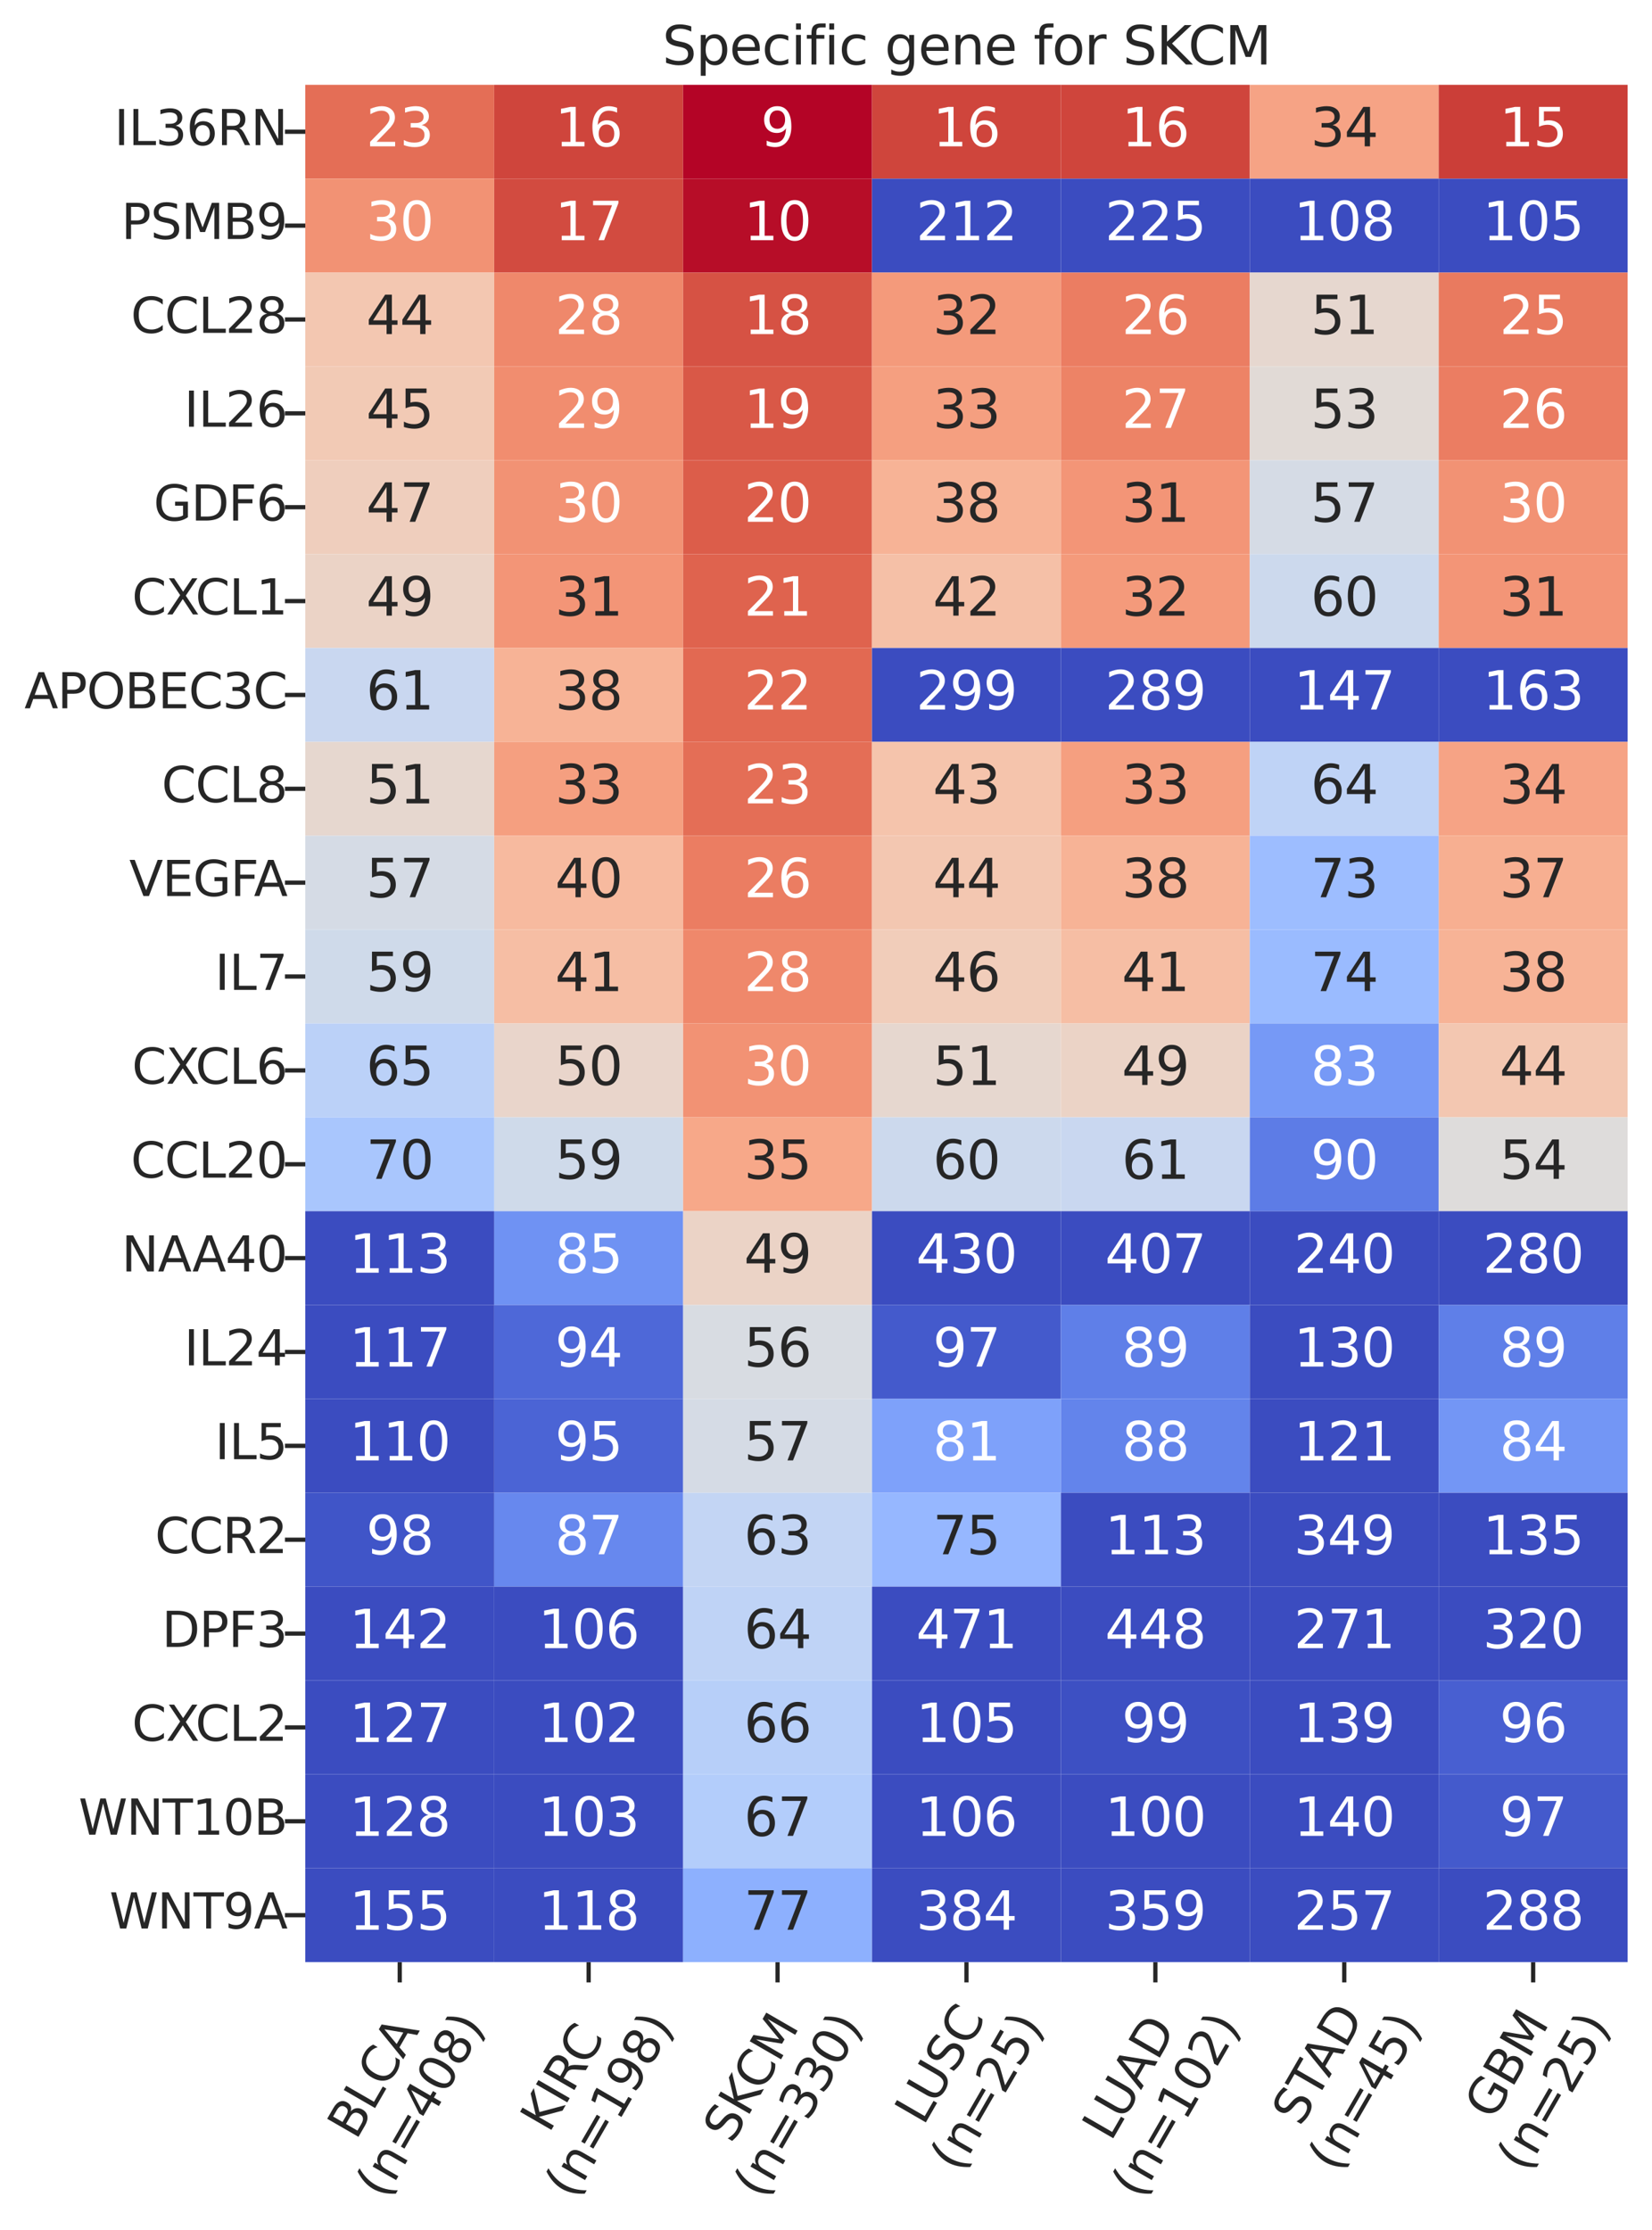 <?xml version="1.0" encoding="utf-8" standalone="no"?>
<!DOCTYPE svg PUBLIC "-//W3C//DTD SVG 1.1//EN"
  "http://www.w3.org/Graphics/SVG/1.1/DTD/svg11.dtd">
<svg xmlns:xlink="http://www.w3.org/1999/xlink" width="487.978pt" height="658.508pt" viewBox="0 0 487.978 658.508" xmlns="http://www.w3.org/2000/svg" version="1.1">
 <defs>
  <style type="text/css">*{stroke-linejoin: round; stroke-linecap: butt}</style>
 </defs>
 <g id="figure_1">
  <g id="patch_1">
   <path d="M 0 658.508 
L 487.978 658.508 
L 487.978 0 
L 0 0 
z
" style="fill: #ffffff"/>
  </g>
  <g id="axes_1">
   <g id="patch_2">
    <path d="M 90.177 579.454 
L 480.777 579.454 
L 480.777 25.054 
L 90.177 25.054 
z
" style="fill: #ffffff"/>
   </g>
   <g id="matplotlib.axis_1">
    <g id="xtick_1">
     <g id="line2d_1">
      <defs>
       <path id="m1f33b429f8" d="M 0 0 
L 0 6 
" style="stroke: #262626; stroke-width: 1.25"/>
      </defs>
      <g>
       <use xlink:href="#m1f33b429f8" x="118.078" y="579.454" style="fill: #262626; stroke: #262626; stroke-width: 1.25"/>
      </g>
     </g>
     <g id="text_1">
      <!-- BLCA -->
      <g style="fill: #262626" transform="translate(105.174 632.308) rotate(-60) scale(0.143 -0.143)">
       <defs>
        <path id="DejaVuSans-42" d="M 1259 2228 
L 1259 519 
L 2272 519 
Q 2781 519 3026 730 
Q 3272 941 3272 1375 
Q 3272 1813 3026 2020 
Q 2781 2228 2272 2228 
L 1259 2228 
z
M 1259 4147 
L 1259 2741 
L 2194 2741 
Q 2656 2741 2882 2914 
Q 3109 3088 3109 3444 
Q 3109 3797 2882 3972 
Q 2656 4147 2194 4147 
L 1259 4147 
z
M 628 4666 
L 2241 4666 
Q 2963 4666 3353 4366 
Q 3744 4066 3744 3513 
Q 3744 3084 3544 2831 
Q 3344 2578 2956 2516 
Q 3422 2416 3680 2098 
Q 3938 1781 3938 1306 
Q 3938 681 3513 340 
Q 3088 0 2303 0 
L 628 0 
L 628 4666 
z
" transform="scale(0.016)"/>
        <path id="DejaVuSans-4c" d="M 628 4666 
L 1259 4666 
L 1259 531 
L 3531 531 
L 3531 0 
L 628 0 
L 628 4666 
z
" transform="scale(0.016)"/>
        <path id="DejaVuSans-43" d="M 4122 4306 
L 4122 3641 
Q 3803 3938 3442 4084 
Q 3081 4231 2675 4231 
Q 1875 4231 1450 3742 
Q 1025 3253 1025 2328 
Q 1025 1406 1450 917 
Q 1875 428 2675 428 
Q 3081 428 3442 575 
Q 3803 722 4122 1019 
L 4122 359 
Q 3791 134 3420 21 
Q 3050 -91 2638 -91 
Q 1578 -91 968 557 
Q 359 1206 359 2328 
Q 359 3453 968 4101 
Q 1578 4750 2638 4750 
Q 3056 4750 3426 4639 
Q 3797 4528 4122 4306 
z
" transform="scale(0.016)"/>
        <path id="DejaVuSans-41" d="M 2188 4044 
L 1331 1722 
L 3047 1722 
L 2188 4044 
z
M 1831 4666 
L 2547 4666 
L 4325 0 
L 3669 0 
L 3244 1197 
L 1141 1197 
L 716 0 
L 50 0 
L 1831 4666 
z
" transform="scale(0.016)"/>
       </defs>
       <use xlink:href="#DejaVuSans-42"/>
       <use xlink:href="#DejaVuSans-4c" x="68.604"/>
       <use xlink:href="#DejaVuSans-43" x="124.316"/>
       <use xlink:href="#DejaVuSans-41" x="194.141"/>
      </g>
      <!-- (n=408) -->
      <g style="fill: #262626" transform="translate(113.554 649.821) rotate(-60) scale(0.143 -0.143)">
       <defs>
        <path id="DejaVuSans-28" d="M 1984 4856 
Q 1566 4138 1362 3434 
Q 1159 2731 1159 2009 
Q 1159 1288 1364 580 
Q 1569 -128 1984 -844 
L 1484 -844 
Q 1016 -109 783 600 
Q 550 1309 550 2009 
Q 550 2706 781 3412 
Q 1013 4119 1484 4856 
L 1984 4856 
z
" transform="scale(0.016)"/>
        <path id="DejaVuSans-6e" d="M 3513 2113 
L 3513 0 
L 2938 0 
L 2938 2094 
Q 2938 2591 2744 2837 
Q 2550 3084 2163 3084 
Q 1697 3084 1428 2787 
Q 1159 2491 1159 1978 
L 1159 0 
L 581 0 
L 581 3500 
L 1159 3500 
L 1159 2956 
Q 1366 3272 1645 3428 
Q 1925 3584 2291 3584 
Q 2894 3584 3203 3211 
Q 3513 2838 3513 2113 
z
" transform="scale(0.016)"/>
        <path id="DejaVuSans-3d" d="M 678 2906 
L 4684 2906 
L 4684 2381 
L 678 2381 
L 678 2906 
z
M 678 1631 
L 4684 1631 
L 4684 1100 
L 678 1100 
L 678 1631 
z
" transform="scale(0.016)"/>
        <path id="DejaVuSans-34" d="M 2419 4116 
L 825 1625 
L 2419 1625 
L 2419 4116 
z
M 2253 4666 
L 3047 4666 
L 3047 1625 
L 3713 1625 
L 3713 1100 
L 3047 1100 
L 3047 0 
L 2419 0 
L 2419 1100 
L 313 1100 
L 313 1709 
L 2253 4666 
z
" transform="scale(0.016)"/>
        <path id="DejaVuSans-30" d="M 2034 4250 
Q 1547 4250 1301 3770 
Q 1056 3291 1056 2328 
Q 1056 1369 1301 889 
Q 1547 409 2034 409 
Q 2525 409 2770 889 
Q 3016 1369 3016 2328 
Q 3016 3291 2770 3770 
Q 2525 4250 2034 4250 
z
M 2034 4750 
Q 2819 4750 3233 4129 
Q 3647 3509 3647 2328 
Q 3647 1150 3233 529 
Q 2819 -91 2034 -91 
Q 1250 -91 836 529 
Q 422 1150 422 2328 
Q 422 3509 836 4129 
Q 1250 4750 2034 4750 
z
" transform="scale(0.016)"/>
        <path id="DejaVuSans-38" d="M 2034 2216 
Q 1584 2216 1326 1975 
Q 1069 1734 1069 1313 
Q 1069 891 1326 650 
Q 1584 409 2034 409 
Q 2484 409 2743 651 
Q 3003 894 3003 1313 
Q 3003 1734 2745 1975 
Q 2488 2216 2034 2216 
z
M 1403 2484 
Q 997 2584 770 2862 
Q 544 3141 544 3541 
Q 544 4100 942 4425 
Q 1341 4750 2034 4750 
Q 2731 4750 3128 4425 
Q 3525 4100 3525 3541 
Q 3525 3141 3298 2862 
Q 3072 2584 2669 2484 
Q 3125 2378 3379 2068 
Q 3634 1759 3634 1313 
Q 3634 634 3220 271 
Q 2806 -91 2034 -91 
Q 1263 -91 848 271 
Q 434 634 434 1313 
Q 434 1759 690 2068 
Q 947 2378 1403 2484 
z
M 1172 3481 
Q 1172 3119 1398 2916 
Q 1625 2713 2034 2713 
Q 2441 2713 2670 2916 
Q 2900 3119 2900 3481 
Q 2900 3844 2670 4047 
Q 2441 4250 2034 4250 
Q 1625 4250 1398 4047 
Q 1172 3844 1172 3481 
z
" transform="scale(0.016)"/>
        <path id="DejaVuSans-29" d="M 513 4856 
L 1013 4856 
Q 1481 4119 1714 3412 
Q 1947 2706 1947 2009 
Q 1947 1309 1714 600 
Q 1481 -109 1013 -844 
L 513 -844 
Q 928 -128 1133 580 
Q 1338 1288 1338 2009 
Q 1338 2731 1133 3434 
Q 928 4138 513 4856 
z
" transform="scale(0.016)"/>
       </defs>
       <use xlink:href="#DejaVuSans-28"/>
       <use xlink:href="#DejaVuSans-6e" x="39.014"/>
       <use xlink:href="#DejaVuSans-3d" x="102.393"/>
       <use xlink:href="#DejaVuSans-34" x="186.182"/>
       <use xlink:href="#DejaVuSans-30" x="249.805"/>
       <use xlink:href="#DejaVuSans-38" x="313.428"/>
       <use xlink:href="#DejaVuSans-29" x="377.051"/>
      </g>
     </g>
    </g>
    <g id="xtick_2">
     <g id="line2d_2">
      <g>
       <use xlink:href="#m1f33b429f8" x="173.877" y="579.454" style="fill: #262626; stroke: #262626; stroke-width: 1.25"/>
      </g>
     </g>
     <g id="text_2">
      <!-- KIRC -->
      <g style="fill: #262626" transform="translate(162.16 630.254) rotate(-60) scale(0.143 -0.143)">
       <defs>
        <path id="DejaVuSans-4b" d="M 628 4666 
L 1259 4666 
L 1259 2694 
L 3353 4666 
L 4166 4666 
L 1850 2491 
L 4331 0 
L 3500 0 
L 1259 2247 
L 1259 0 
L 628 0 
L 628 4666 
z
" transform="scale(0.016)"/>
        <path id="DejaVuSans-49" d="M 628 4666 
L 1259 4666 
L 1259 0 
L 628 0 
L 628 4666 
z
" transform="scale(0.016)"/>
        <path id="DejaVuSans-52" d="M 2841 2188 
Q 3044 2119 3236 1894 
Q 3428 1669 3622 1275 
L 4263 0 
L 3584 0 
L 2988 1197 
Q 2756 1666 2539 1819 
Q 2322 1972 1947 1972 
L 1259 1972 
L 1259 0 
L 628 0 
L 628 4666 
L 2053 4666 
Q 2853 4666 3247 4331 
Q 3641 3997 3641 3322 
Q 3641 2881 3436 2590 
Q 3231 2300 2841 2188 
z
M 1259 4147 
L 1259 2491 
L 2053 2491 
Q 2509 2491 2742 2702 
Q 2975 2913 2975 3322 
Q 2975 3731 2742 3939 
Q 2509 4147 2053 4147 
L 1259 4147 
z
" transform="scale(0.016)"/>
       </defs>
       <use xlink:href="#DejaVuSans-4b"/>
       <use xlink:href="#DejaVuSans-49" x="65.576"/>
       <use xlink:href="#DejaVuSans-52" x="95.068"/>
       <use xlink:href="#DejaVuSans-43" x="159.551"/>
      </g>
      <!-- (n=198) -->
      <g style="fill: #262626" transform="translate(169.354 649.821) rotate(-60) scale(0.143 -0.143)">
       <defs>
        <path id="DejaVuSans-31" d="M 794 531 
L 1825 531 
L 1825 4091 
L 703 3866 
L 703 4441 
L 1819 4666 
L 2450 4666 
L 2450 531 
L 3481 531 
L 3481 0 
L 794 0 
L 794 531 
z
" transform="scale(0.016)"/>
        <path id="DejaVuSans-39" d="M 703 97 
L 703 672 
Q 941 559 1184 500 
Q 1428 441 1663 441 
Q 2288 441 2617 861 
Q 2947 1281 2994 2138 
Q 2813 1869 2534 1725 
Q 2256 1581 1919 1581 
Q 1219 1581 811 2004 
Q 403 2428 403 3163 
Q 403 3881 828 4315 
Q 1253 4750 1959 4750 
Q 2769 4750 3195 4129 
Q 3622 3509 3622 2328 
Q 3622 1225 3098 567 
Q 2575 -91 1691 -91 
Q 1453 -91 1209 -44 
Q 966 3 703 97 
z
M 1959 2075 
Q 2384 2075 2632 2365 
Q 2881 2656 2881 3163 
Q 2881 3666 2632 3958 
Q 2384 4250 1959 4250 
Q 1534 4250 1286 3958 
Q 1038 3666 1038 3163 
Q 1038 2656 1286 2365 
Q 1534 2075 1959 2075 
z
" transform="scale(0.016)"/>
       </defs>
       <use xlink:href="#DejaVuSans-28"/>
       <use xlink:href="#DejaVuSans-6e" x="39.014"/>
       <use xlink:href="#DejaVuSans-3d" x="102.393"/>
       <use xlink:href="#DejaVuSans-31" x="186.182"/>
       <use xlink:href="#DejaVuSans-39" x="249.805"/>
       <use xlink:href="#DejaVuSans-38" x="313.428"/>
       <use xlink:href="#DejaVuSans-29" x="377.051"/>
      </g>
     </g>
    </g>
    <g id="xtick_3">
     <g id="line2d_3">
      <g>
       <use xlink:href="#m1f33b429f8" x="229.678" y="579.454" style="fill: #262626; stroke: #262626; stroke-width: 1.25"/>
      </g>
     </g>
     <g id="text_3">
      <!-- SKCM -->
      <g style="fill: #262626" transform="translate(216.163 633.368) rotate(-60) scale(0.143 -0.143)">
       <defs>
        <path id="DejaVuSans-53" d="M 3425 4513 
L 3425 3897 
Q 3066 4069 2747 4153 
Q 2428 4238 2131 4238 
Q 1616 4238 1336 4038 
Q 1056 3838 1056 3469 
Q 1056 3159 1242 3001 
Q 1428 2844 1947 2747 
L 2328 2669 
Q 3034 2534 3370 2195 
Q 3706 1856 3706 1288 
Q 3706 609 3251 259 
Q 2797 -91 1919 -91 
Q 1588 -91 1214 -16 
Q 841 59 441 206 
L 441 856 
Q 825 641 1194 531 
Q 1563 422 1919 422 
Q 2459 422 2753 634 
Q 3047 847 3047 1241 
Q 3047 1584 2836 1778 
Q 2625 1972 2144 2069 
L 1759 2144 
Q 1053 2284 737 2584 
Q 422 2884 422 3419 
Q 422 4038 858 4394 
Q 1294 4750 2059 4750 
Q 2388 4750 2728 4690 
Q 3069 4631 3425 4513 
z
" transform="scale(0.016)"/>
        <path id="DejaVuSans-4d" d="M 628 4666 
L 1569 4666 
L 2759 1491 
L 3956 4666 
L 4897 4666 
L 4897 0 
L 4281 0 
L 4281 4097 
L 3078 897 
L 2444 897 
L 1241 4097 
L 1241 0 
L 628 0 
L 628 4666 
z
" transform="scale(0.016)"/>
       </defs>
       <use xlink:href="#DejaVuSans-53"/>
       <use xlink:href="#DejaVuSans-4b" x="63.477"/>
       <use xlink:href="#DejaVuSans-43" x="123.553"/>
       <use xlink:href="#DejaVuSans-4d" x="193.377"/>
      </g>
      <!-- (n=330) -->
      <g style="fill: #262626" transform="translate(225.154 649.821) rotate(-60) scale(0.143 -0.143)">
       <defs>
        <path id="DejaVuSans-33" d="M 2597 2516 
Q 3050 2419 3304 2112 
Q 3559 1806 3559 1356 
Q 3559 666 3084 287 
Q 2609 -91 1734 -91 
Q 1441 -91 1130 -33 
Q 819 25 488 141 
L 488 750 
Q 750 597 1062 519 
Q 1375 441 1716 441 
Q 2309 441 2620 675 
Q 2931 909 2931 1356 
Q 2931 1769 2642 2001 
Q 2353 2234 1838 2234 
L 1294 2234 
L 1294 2753 
L 1863 2753 
Q 2328 2753 2575 2939 
Q 2822 3125 2822 3475 
Q 2822 3834 2567 4026 
Q 2313 4219 1838 4219 
Q 1578 4219 1281 4162 
Q 984 4106 628 3988 
L 628 4550 
Q 988 4650 1302 4700 
Q 1616 4750 1894 4750 
Q 2613 4750 3031 4423 
Q 3450 4097 3450 3541 
Q 3450 3153 3228 2886 
Q 3006 2619 2597 2516 
z
" transform="scale(0.016)"/>
       </defs>
       <use xlink:href="#DejaVuSans-28"/>
       <use xlink:href="#DejaVuSans-6e" x="39.014"/>
       <use xlink:href="#DejaVuSans-3d" x="102.393"/>
       <use xlink:href="#DejaVuSans-33" x="186.182"/>
       <use xlink:href="#DejaVuSans-33" x="249.805"/>
       <use xlink:href="#DejaVuSans-30" x="313.428"/>
       <use xlink:href="#DejaVuSans-29" x="377.051"/>
      </g>
     </g>
    </g>
    <g id="xtick_4">
     <g id="line2d_4">
      <g>
       <use xlink:href="#m1f33b429f8" x="285.478" y="579.454" style="fill: #262626; stroke: #262626; stroke-width: 1.25"/>
      </g>
     </g>
     <g id="text_4">
      <!-- LUSC -->
      <g style="fill: #262626" transform="translate(272.765 628.038) rotate(-60) scale(0.143 -0.143)">
       <defs>
        <path id="DejaVuSans-55" d="M 556 4666 
L 1191 4666 
L 1191 1831 
Q 1191 1081 1462 751 
Q 1734 422 2344 422 
Q 2950 422 3222 751 
Q 3494 1081 3494 1831 
L 3494 4666 
L 4128 4666 
L 4128 1753 
Q 4128 841 3676 375 
Q 3225 -91 2344 -91 
Q 1459 -91 1007 375 
Q 556 841 556 1753 
L 556 4666 
z
" transform="scale(0.016)"/>
       </defs>
       <use xlink:href="#DejaVuSans-4c"/>
       <use xlink:href="#DejaVuSans-55" x="50.713"/>
       <use xlink:href="#DejaVuSans-53" x="123.906"/>
       <use xlink:href="#DejaVuSans-43" x="187.383"/>
      </g>
      <!-- (n=25) -->
      <g style="fill: #262626" transform="translate(283.228 641.941) rotate(-60) scale(0.143 -0.143)">
       <defs>
        <path id="DejaVuSans-32" d="M 1228 531 
L 3431 531 
L 3431 0 
L 469 0 
L 469 531 
Q 828 903 1448 1529 
Q 2069 2156 2228 2338 
Q 2531 2678 2651 2914 
Q 2772 3150 2772 3378 
Q 2772 3750 2511 3984 
Q 2250 4219 1831 4219 
Q 1534 4219 1204 4116 
Q 875 4013 500 3803 
L 500 4441 
Q 881 4594 1212 4672 
Q 1544 4750 1819 4750 
Q 2544 4750 2975 4387 
Q 3406 4025 3406 3419 
Q 3406 3131 3298 2873 
Q 3191 2616 2906 2266 
Q 2828 2175 2409 1742 
Q 1991 1309 1228 531 
z
" transform="scale(0.016)"/>
        <path id="DejaVuSans-35" d="M 691 4666 
L 3169 4666 
L 3169 4134 
L 1269 4134 
L 1269 2991 
Q 1406 3038 1543 3061 
Q 1681 3084 1819 3084 
Q 2600 3084 3056 2656 
Q 3513 2228 3513 1497 
Q 3513 744 3044 326 
Q 2575 -91 1722 -91 
Q 1428 -91 1123 -41 
Q 819 9 494 109 
L 494 744 
Q 775 591 1075 516 
Q 1375 441 1709 441 
Q 2250 441 2565 725 
Q 2881 1009 2881 1497 
Q 2881 1984 2565 2268 
Q 2250 2553 1709 2553 
Q 1456 2553 1204 2497 
Q 953 2441 691 2322 
L 691 4666 
z
" transform="scale(0.016)"/>
       </defs>
       <use xlink:href="#DejaVuSans-28"/>
       <use xlink:href="#DejaVuSans-6e" x="39.014"/>
       <use xlink:href="#DejaVuSans-3d" x="102.393"/>
       <use xlink:href="#DejaVuSans-32" x="186.182"/>
       <use xlink:href="#DejaVuSans-35" x="249.805"/>
       <use xlink:href="#DejaVuSans-29" x="313.428"/>
      </g>
     </g>
    </g>
    <g id="xtick_5">
     <g id="line2d_5">
      <g>
       <use xlink:href="#m1f33b429f8" x="341.277" y="579.454" style="fill: #262626; stroke: #262626; stroke-width: 1.25"/>
      </g>
     </g>
     <g id="text_5">
      <!-- LUAD -->
      <g style="fill: #262626" transform="translate(328.133 632.726) rotate(-60) scale(0.143 -0.143)">
       <defs>
        <path id="DejaVuSans-44" d="M 1259 4147 
L 1259 519 
L 2022 519 
Q 2988 519 3436 956 
Q 3884 1394 3884 2338 
Q 3884 3275 3436 3711 
Q 2988 4147 2022 4147 
L 1259 4147 
z
M 628 4666 
L 1925 4666 
Q 3281 4666 3915 4102 
Q 4550 3538 4550 2338 
Q 4550 1131 3912 565 
Q 3275 0 1925 0 
L 628 0 
L 628 4666 
z
" transform="scale(0.016)"/>
       </defs>
       <use xlink:href="#DejaVuSans-4c"/>
       <use xlink:href="#DejaVuSans-55" x="50.713"/>
       <use xlink:href="#DejaVuSans-41" x="123.906"/>
       <use xlink:href="#DejaVuSans-44" x="192.314"/>
      </g>
      <!-- (n=102) -->
      <g style="fill: #262626" transform="translate(336.754 649.821) rotate(-60) scale(0.143 -0.143)">
       <use xlink:href="#DejaVuSans-28"/>
       <use xlink:href="#DejaVuSans-6e" x="39.014"/>
       <use xlink:href="#DejaVuSans-3d" x="102.393"/>
       <use xlink:href="#DejaVuSans-31" x="186.182"/>
       <use xlink:href="#DejaVuSans-30" x="249.805"/>
       <use xlink:href="#DejaVuSans-32" x="313.428"/>
       <use xlink:href="#DejaVuSans-29" x="377.051"/>
      </g>
     </g>
    </g>
    <g id="xtick_6">
     <g id="line2d_6">
      <g>
       <use xlink:href="#m1f33b429f8" x="397.077" y="579.454" style="fill: #262626; stroke: #262626; stroke-width: 1.25"/>
      </g>
     </g>
     <g id="text_6">
      <!-- STAD -->
      <g style="fill: #262626" transform="translate(384.187 628.347) rotate(-60) scale(0.143 -0.143)">
       <defs>
        <path id="DejaVuSans-54" d="M -19 4666 
L 3928 4666 
L 3928 4134 
L 2272 4134 
L 2272 0 
L 1638 0 
L 1638 4134 
L -19 4134 
L -19 4666 
z
" transform="scale(0.016)"/>
       </defs>
       <use xlink:href="#DejaVuSans-53"/>
       <use xlink:href="#DejaVuSans-54" x="63.477"/>
       <use xlink:href="#DejaVuSans-41" x="116.811"/>
       <use xlink:href="#DejaVuSans-44" x="185.219"/>
      </g>
      <!-- (n=45) -->
      <g style="fill: #262626" transform="translate(394.828 641.941) rotate(-60) scale(0.143 -0.143)">
       <use xlink:href="#DejaVuSans-28"/>
       <use xlink:href="#DejaVuSans-6e" x="39.014"/>
       <use xlink:href="#DejaVuSans-3d" x="102.393"/>
       <use xlink:href="#DejaVuSans-34" x="186.182"/>
       <use xlink:href="#DejaVuSans-35" x="249.805"/>
       <use xlink:href="#DejaVuSans-29" x="313.428"/>
      </g>
     </g>
    </g>
    <g id="xtick_7">
     <g id="line2d_7">
      <g>
       <use xlink:href="#m1f33b429f8" x="452.877" y="579.454" style="fill: #262626; stroke: #262626; stroke-width: 1.25"/>
      </g>
     </g>
     <g id="text_7">
      <!-- GBM -->
      <g style="fill: #262626" transform="translate(441.054 626.499) rotate(-60) scale(0.143 -0.143)">
       <defs>
        <path id="DejaVuSans-47" d="M 3809 666 
L 3809 1919 
L 2778 1919 
L 2778 2438 
L 4434 2438 
L 4434 434 
Q 4069 175 3628 42 
Q 3188 -91 2688 -91 
Q 1594 -91 976 548 
Q 359 1188 359 2328 
Q 359 3472 976 4111 
Q 1594 4750 2688 4750 
Q 3144 4750 3555 4637 
Q 3966 4525 4313 4306 
L 4313 3634 
Q 3963 3931 3569 4081 
Q 3175 4231 2741 4231 
Q 1884 4231 1454 3753 
Q 1025 3275 1025 2328 
Q 1025 1384 1454 906 
Q 1884 428 2741 428 
Q 3075 428 3337 486 
Q 3600 544 3809 666 
z
" transform="scale(0.016)"/>
       </defs>
       <use xlink:href="#DejaVuSans-47"/>
       <use xlink:href="#DejaVuSans-42" x="77.49"/>
       <use xlink:href="#DejaVuSans-4d" x="146.094"/>
      </g>
      <!-- (n=25) -->
      <g style="fill: #262626" transform="translate(450.628 641.941) rotate(-60) scale(0.143 -0.143)">
       <use xlink:href="#DejaVuSans-28"/>
       <use xlink:href="#DejaVuSans-6e" x="39.014"/>
       <use xlink:href="#DejaVuSans-3d" x="102.393"/>
       <use xlink:href="#DejaVuSans-32" x="186.182"/>
       <use xlink:href="#DejaVuSans-35" x="249.805"/>
       <use xlink:href="#DejaVuSans-29" x="313.428"/>
      </g>
     </g>
    </g>
   </g>
   <g id="matplotlib.axis_2">
    <g id="ytick_1">
     <g id="line2d_8">
      <defs>
       <path id="m358303b613" d="M 0 0 
L -6 0 
" style="stroke: #262626; stroke-width: 1.25"/>
      </defs>
      <g>
       <use xlink:href="#m358303b613" x="90.177" y="38.914" style="fill: #262626; stroke: #262626; stroke-width: 1.25"/>
      </g>
     </g>
     <g id="text_8">
      <!-- IL36RN -->
      <g style="fill: #262626" transform="translate(33.76 42.859) scale(0.143 -0.143)">
       <defs>
        <path id="DejaVuSans-36" d="M 2113 2584 
Q 1688 2584 1439 2293 
Q 1191 2003 1191 1497 
Q 1191 994 1439 701 
Q 1688 409 2113 409 
Q 2538 409 2786 701 
Q 3034 994 3034 1497 
Q 3034 2003 2786 2293 
Q 2538 2584 2113 2584 
z
M 3366 4563 
L 3366 3988 
Q 3128 4100 2886 4159 
Q 2644 4219 2406 4219 
Q 1781 4219 1451 3797 
Q 1122 3375 1075 2522 
Q 1259 2794 1537 2939 
Q 1816 3084 2150 3084 
Q 2853 3084 3261 2657 
Q 3669 2231 3669 1497 
Q 3669 778 3244 343 
Q 2819 -91 2113 -91 
Q 1303 -91 875 529 
Q 447 1150 447 2328 
Q 447 3434 972 4092 
Q 1497 4750 2381 4750 
Q 2619 4750 2861 4703 
Q 3103 4656 3366 4563 
z
" transform="scale(0.016)"/>
        <path id="DejaVuSans-4e" d="M 628 4666 
L 1478 4666 
L 3547 763 
L 3547 4666 
L 4159 4666 
L 4159 0 
L 3309 0 
L 1241 3903 
L 1241 0 
L 628 0 
L 628 4666 
z
" transform="scale(0.016)"/>
       </defs>
       <use xlink:href="#DejaVuSans-49"/>
       <use xlink:href="#DejaVuSans-4c" x="29.492"/>
       <use xlink:href="#DejaVuSans-33" x="85.205"/>
       <use xlink:href="#DejaVuSans-36" x="148.828"/>
       <use xlink:href="#DejaVuSans-52" x="212.451"/>
       <use xlink:href="#DejaVuSans-4e" x="281.934"/>
      </g>
     </g>
    </g>
    <g id="ytick_2">
     <g id="line2d_9">
      <g>
       <use xlink:href="#m358303b613" x="90.177" y="66.634" style="fill: #262626; stroke: #262626; stroke-width: 1.25"/>
      </g>
     </g>
     <g id="text_9">
      <!-- PSMB9 -->
      <g style="fill: #262626" transform="translate(35.829 70.579) scale(0.143 -0.143)">
       <defs>
        <path id="DejaVuSans-50" d="M 1259 4147 
L 1259 2394 
L 2053 2394 
Q 2494 2394 2734 2622 
Q 2975 2850 2975 3272 
Q 2975 3691 2734 3919 
Q 2494 4147 2053 4147 
L 1259 4147 
z
M 628 4666 
L 2053 4666 
Q 2838 4666 3239 4311 
Q 3641 3956 3641 3272 
Q 3641 2581 3239 2228 
Q 2838 1875 2053 1875 
L 1259 1875 
L 1259 0 
L 628 0 
L 628 4666 
z
" transform="scale(0.016)"/>
       </defs>
       <use xlink:href="#DejaVuSans-50"/>
       <use xlink:href="#DejaVuSans-53" x="60.303"/>
       <use xlink:href="#DejaVuSans-4d" x="123.779"/>
       <use xlink:href="#DejaVuSans-42" x="210.059"/>
       <use xlink:href="#DejaVuSans-39" x="278.662"/>
      </g>
     </g>
    </g>
    <g id="ytick_3">
     <g id="line2d_10">
      <g>
       <use xlink:href="#m358303b613" x="90.177" y="94.354" style="fill: #262626; stroke: #262626; stroke-width: 1.25"/>
      </g>
     </g>
     <g id="text_10">
      <!-- CCL28 -->
      <g style="fill: #262626" transform="translate(38.642 98.299) scale(0.143 -0.143)">
       <use xlink:href="#DejaVuSans-43"/>
       <use xlink:href="#DejaVuSans-43" x="69.824"/>
       <use xlink:href="#DejaVuSans-4c" x="139.648"/>
       <use xlink:href="#DejaVuSans-32" x="195.361"/>
       <use xlink:href="#DejaVuSans-38" x="258.984"/>
      </g>
     </g>
    </g>
    <g id="ytick_4">
     <g id="line2d_11">
      <g>
       <use xlink:href="#m358303b613" x="90.177" y="122.074" style="fill: #262626; stroke: #262626; stroke-width: 1.25"/>
      </g>
     </g>
     <g id="text_11">
      <!-- IL26 -->
      <g style="fill: #262626" transform="translate(54.394 126.019) scale(0.143 -0.143)">
       <use xlink:href="#DejaVuSans-49"/>
       <use xlink:href="#DejaVuSans-4c" x="29.492"/>
       <use xlink:href="#DejaVuSans-32" x="85.205"/>
       <use xlink:href="#DejaVuSans-36" x="148.828"/>
      </g>
     </g>
    </g>
    <g id="ytick_5">
     <g id="line2d_12">
      <g>
       <use xlink:href="#m358303b613" x="90.177" y="149.794" style="fill: #262626; stroke: #262626; stroke-width: 1.25"/>
      </g>
     </g>
     <g id="text_12">
      <!-- GDF6 -->
      <g style="fill: #262626" transform="translate(45.363 153.739) scale(0.143 -0.143)">
       <defs>
        <path id="DejaVuSans-46" d="M 628 4666 
L 3309 4666 
L 3309 4134 
L 1259 4134 
L 1259 2759 
L 3109 2759 
L 3109 2228 
L 1259 2228 
L 1259 0 
L 628 0 
L 628 4666 
z
" transform="scale(0.016)"/>
       </defs>
       <use xlink:href="#DejaVuSans-47"/>
       <use xlink:href="#DejaVuSans-44" x="77.49"/>
       <use xlink:href="#DejaVuSans-46" x="154.492"/>
       <use xlink:href="#DejaVuSans-36" x="212.012"/>
      </g>
     </g>
    </g>
    <g id="ytick_6">
     <g id="line2d_13">
      <g>
       <use xlink:href="#m358303b613" x="90.177" y="177.514" style="fill: #262626; stroke: #262626; stroke-width: 1.25"/>
      </g>
     </g>
     <g id="text_13">
      <!-- CXCL1 -->
      <g style="fill: #262626" transform="translate(38.982 181.459) scale(0.143 -0.143)">
       <defs>
        <path id="DejaVuSans-58" d="M 403 4666 
L 1081 4666 
L 2241 2931 
L 3406 4666 
L 4084 4666 
L 2584 2425 
L 4184 0 
L 3506 0 
L 2194 1984 
L 872 0 
L 191 0 
L 1856 2491 
L 403 4666 
z
" transform="scale(0.016)"/>
       </defs>
       <use xlink:href="#DejaVuSans-43"/>
       <use xlink:href="#DejaVuSans-58" x="69.824"/>
       <use xlink:href="#DejaVuSans-43" x="131.08"/>
       <use xlink:href="#DejaVuSans-4c" x="200.904"/>
       <use xlink:href="#DejaVuSans-31" x="256.617"/>
      </g>
     </g>
    </g>
    <g id="ytick_7">
     <g id="line2d_14">
      <g>
       <use xlink:href="#m358303b613" x="90.177" y="205.234" style="fill: #262626; stroke: #262626; stroke-width: 1.25"/>
      </g>
     </g>
     <g id="text_14">
      <!-- APOBEC3C -->
      <g style="fill: #262626" transform="translate(7.2 209.179) scale(0.143 -0.143)">
       <defs>
        <path id="DejaVuSans-4f" d="M 2522 4238 
Q 1834 4238 1429 3725 
Q 1025 3213 1025 2328 
Q 1025 1447 1429 934 
Q 1834 422 2522 422 
Q 3209 422 3611 934 
Q 4013 1447 4013 2328 
Q 4013 3213 3611 3725 
Q 3209 4238 2522 4238 
z
M 2522 4750 
Q 3503 4750 4090 4092 
Q 4678 3434 4678 2328 
Q 4678 1225 4090 567 
Q 3503 -91 2522 -91 
Q 1538 -91 948 565 
Q 359 1222 359 2328 
Q 359 3434 948 4092 
Q 1538 4750 2522 4750 
z
" transform="scale(0.016)"/>
        <path id="DejaVuSans-45" d="M 628 4666 
L 3578 4666 
L 3578 4134 
L 1259 4134 
L 1259 2753 
L 3481 2753 
L 3481 2222 
L 1259 2222 
L 1259 531 
L 3634 531 
L 3634 0 
L 628 0 
L 628 4666 
z
" transform="scale(0.016)"/>
       </defs>
       <use xlink:href="#DejaVuSans-41"/>
       <use xlink:href="#DejaVuSans-50" x="68.408"/>
       <use xlink:href="#DejaVuSans-4f" x="128.711"/>
       <use xlink:href="#DejaVuSans-42" x="207.422"/>
       <use xlink:href="#DejaVuSans-45" x="276.025"/>
       <use xlink:href="#DejaVuSans-43" x="339.209"/>
       <use xlink:href="#DejaVuSans-33" x="409.033"/>
       <use xlink:href="#DejaVuSans-43" x="472.656"/>
      </g>
     </g>
    </g>
    <g id="ytick_8">
     <g id="line2d_15">
      <g>
       <use xlink:href="#m358303b613" x="90.177" y="232.954" style="fill: #262626; stroke: #262626; stroke-width: 1.25"/>
      </g>
     </g>
     <g id="text_15">
      <!-- CCL8 -->
      <g style="fill: #262626" transform="translate(47.74 236.899) scale(0.143 -0.143)">
       <use xlink:href="#DejaVuSans-43"/>
       <use xlink:href="#DejaVuSans-43" x="69.824"/>
       <use xlink:href="#DejaVuSans-4c" x="139.648"/>
       <use xlink:href="#DejaVuSans-38" x="195.361"/>
      </g>
     </g>
    </g>
    <g id="ytick_9">
     <g id="line2d_16">
      <g>
       <use xlink:href="#m358303b613" x="90.177" y="260.674" style="fill: #262626; stroke: #262626; stroke-width: 1.25"/>
      </g>
     </g>
     <g id="text_16">
      <!-- VEGFA -->
      <g style="fill: #262626" transform="translate(38.177 264.619) scale(0.143 -0.143)">
       <defs>
        <path id="DejaVuSans-56" d="M 1831 0 
L 50 4666 
L 709 4666 
L 2188 738 
L 3669 4666 
L 4325 4666 
L 2547 0 
L 1831 0 
z
" transform="scale(0.016)"/>
       </defs>
       <use xlink:href="#DejaVuSans-56"/>
       <use xlink:href="#DejaVuSans-45" x="68.408"/>
       <use xlink:href="#DejaVuSans-47" x="131.592"/>
       <use xlink:href="#DejaVuSans-46" x="209.082"/>
       <use xlink:href="#DejaVuSans-41" x="257.477"/>
      </g>
     </g>
    </g>
    <g id="ytick_10">
     <g id="line2d_17">
      <g>
       <use xlink:href="#m358303b613" x="90.177" y="288.394" style="fill: #262626; stroke: #262626; stroke-width: 1.25"/>
      </g>
     </g>
     <g id="text_17">
      <!-- IL7 -->
      <g style="fill: #262626" transform="translate(63.493 292.339) scale(0.143 -0.143)">
       <defs>
        <path id="DejaVuSans-37" d="M 525 4666 
L 3525 4666 
L 3525 4397 
L 1831 0 
L 1172 0 
L 2766 4134 
L 525 4134 
L 525 4666 
z
" transform="scale(0.016)"/>
       </defs>
       <use xlink:href="#DejaVuSans-49"/>
       <use xlink:href="#DejaVuSans-4c" x="29.492"/>
       <use xlink:href="#DejaVuSans-37" x="85.205"/>
      </g>
     </g>
    </g>
    <g id="ytick_11">
     <g id="line2d_18">
      <g>
       <use xlink:href="#m358303b613" x="90.177" y="316.114" style="fill: #262626; stroke: #262626; stroke-width: 1.25"/>
      </g>
     </g>
     <g id="text_18">
      <!-- CXCL6 -->
      <g style="fill: #262626" transform="translate(38.982 320.059) scale(0.143 -0.143)">
       <use xlink:href="#DejaVuSans-43"/>
       <use xlink:href="#DejaVuSans-58" x="69.824"/>
       <use xlink:href="#DejaVuSans-43" x="131.08"/>
       <use xlink:href="#DejaVuSans-4c" x="200.904"/>
       <use xlink:href="#DejaVuSans-36" x="256.617"/>
      </g>
     </g>
    </g>
    <g id="ytick_12">
     <g id="line2d_19">
      <g>
       <use xlink:href="#m358303b613" x="90.177" y="343.834" style="fill: #262626; stroke: #262626; stroke-width: 1.25"/>
      </g>
     </g>
     <g id="text_19">
      <!-- CCL20 -->
      <g style="fill: #262626" transform="translate(38.642 347.779) scale(0.143 -0.143)">
       <use xlink:href="#DejaVuSans-43"/>
       <use xlink:href="#DejaVuSans-43" x="69.824"/>
       <use xlink:href="#DejaVuSans-4c" x="139.648"/>
       <use xlink:href="#DejaVuSans-32" x="195.361"/>
       <use xlink:href="#DejaVuSans-30" x="258.984"/>
      </g>
     </g>
    </g>
    <g id="ytick_13">
     <g id="line2d_20">
      <g>
       <use xlink:href="#m358303b613" x="90.177" y="371.554" style="fill: #262626; stroke: #262626; stroke-width: 1.25"/>
      </g>
     </g>
     <g id="text_20">
      <!-- NAA40 -->
      <g style="fill: #262626" transform="translate(35.925 375.499) scale(0.143 -0.143)">
       <use xlink:href="#DejaVuSans-4e"/>
       <use xlink:href="#DejaVuSans-41" x="74.805"/>
       <use xlink:href="#DejaVuSans-41" x="145.963"/>
       <use xlink:href="#DejaVuSans-34" x="214.371"/>
       <use xlink:href="#DejaVuSans-30" x="277.994"/>
      </g>
     </g>
    </g>
    <g id="ytick_14">
     <g id="line2d_21">
      <g>
       <use xlink:href="#m358303b613" x="90.177" y="399.274" style="fill: #262626; stroke: #262626; stroke-width: 1.25"/>
      </g>
     </g>
     <g id="text_21">
      <!-- IL24 -->
      <g style="fill: #262626" transform="translate(54.394 403.219) scale(0.143 -0.143)">
       <use xlink:href="#DejaVuSans-49"/>
       <use xlink:href="#DejaVuSans-4c" x="29.492"/>
       <use xlink:href="#DejaVuSans-32" x="85.205"/>
       <use xlink:href="#DejaVuSans-34" x="148.828"/>
      </g>
     </g>
    </g>
    <g id="ytick_15">
     <g id="line2d_22">
      <g>
       <use xlink:href="#m358303b613" x="90.177" y="426.994" style="fill: #262626; stroke: #262626; stroke-width: 1.25"/>
      </g>
     </g>
     <g id="text_22">
      <!-- IL5 -->
      <g style="fill: #262626" transform="translate(63.493 430.939) scale(0.143 -0.143)">
       <use xlink:href="#DejaVuSans-49"/>
       <use xlink:href="#DejaVuSans-4c" x="29.492"/>
       <use xlink:href="#DejaVuSans-35" x="85.205"/>
      </g>
     </g>
    </g>
    <g id="ytick_16">
     <g id="line2d_23">
      <g>
       <use xlink:href="#m358303b613" x="90.177" y="454.714" style="fill: #262626; stroke: #262626; stroke-width: 1.25"/>
      </g>
     </g>
     <g id="text_23">
      <!-- CCR2 -->
      <g style="fill: #262626" transform="translate(45.772 458.659) scale(0.143 -0.143)">
       <use xlink:href="#DejaVuSans-43"/>
       <use xlink:href="#DejaVuSans-43" x="69.824"/>
       <use xlink:href="#DejaVuSans-52" x="139.648"/>
       <use xlink:href="#DejaVuSans-32" x="209.131"/>
      </g>
     </g>
    </g>
    <g id="ytick_17">
     <g id="line2d_24">
      <g>
       <use xlink:href="#m358303b613" x="90.177" y="482.434" style="fill: #262626; stroke: #262626; stroke-width: 1.25"/>
      </g>
     </g>
     <g id="text_24">
      <!-- DPF3 -->
      <g style="fill: #262626" transform="translate(47.821 486.379) scale(0.143 -0.143)">
       <use xlink:href="#DejaVuSans-44"/>
       <use xlink:href="#DejaVuSans-50" x="77.002"/>
       <use xlink:href="#DejaVuSans-46" x="137.305"/>
       <use xlink:href="#DejaVuSans-33" x="194.824"/>
      </g>
     </g>
    </g>
    <g id="ytick_18">
     <g id="line2d_25">
      <g>
       <use xlink:href="#m358303b613" x="90.177" y="510.154" style="fill: #262626; stroke: #262626; stroke-width: 1.25"/>
      </g>
     </g>
     <g id="text_25">
      <!-- CXCL2 -->
      <g style="fill: #262626" transform="translate(38.982 514.099) scale(0.143 -0.143)">
       <use xlink:href="#DejaVuSans-43"/>
       <use xlink:href="#DejaVuSans-58" x="69.824"/>
       <use xlink:href="#DejaVuSans-43" x="131.08"/>
       <use xlink:href="#DejaVuSans-4c" x="200.904"/>
       <use xlink:href="#DejaVuSans-32" x="256.617"/>
      </g>
     </g>
    </g>
    <g id="ytick_19">
     <g id="line2d_26">
      <g>
       <use xlink:href="#m358303b613" x="90.177" y="537.874" style="fill: #262626; stroke: #262626; stroke-width: 1.25"/>
      </g>
     </g>
     <g id="text_26">
      <!-- WNT10B -->
      <g style="fill: #262626" transform="translate(23.198 541.819) scale(0.143 -0.143)">
       <defs>
        <path id="DejaVuSans-57" d="M 213 4666 
L 850 4666 
L 1831 722 
L 2809 4666 
L 3519 4666 
L 4500 722 
L 5478 4666 
L 6119 4666 
L 4947 0 
L 4153 0 
L 3169 4050 
L 2175 0 
L 1381 0 
L 213 4666 
z
" transform="scale(0.016)"/>
       </defs>
       <use xlink:href="#DejaVuSans-57"/>
       <use xlink:href="#DejaVuSans-4e" x="98.877"/>
       <use xlink:href="#DejaVuSans-54" x="173.682"/>
       <use xlink:href="#DejaVuSans-31" x="234.766"/>
       <use xlink:href="#DejaVuSans-30" x="298.389"/>
       <use xlink:href="#DejaVuSans-42" x="362.012"/>
      </g>
     </g>
    </g>
    <g id="ytick_20">
     <g id="line2d_27">
      <g>
       <use xlink:href="#m358303b613" x="90.177" y="565.594" style="fill: #262626; stroke: #262626; stroke-width: 1.25"/>
      </g>
     </g>
     <g id="text_27">
      <!-- WNT9A -->
      <g style="fill: #262626" transform="translate(32.326 569.539) scale(0.143 -0.143)">
       <use xlink:href="#DejaVuSans-57"/>
       <use xlink:href="#DejaVuSans-4e" x="98.877"/>
       <use xlink:href="#DejaVuSans-54" x="173.682"/>
       <use xlink:href="#DejaVuSans-39" x="234.766"/>
       <use xlink:href="#DejaVuSans-41" x="298.389"/>
      </g>
     </g>
    </g>
   </g>
   <g id="QuadMesh_1">
    <path d="M 90.177 25.054 
L 145.977 25.054 
L 145.977 52.774 
L 90.177 52.774 
L 90.177 25.054 
" clip-path="url(#pe27bae79d3)" style="fill: #e46e56"/>
    <path d="M 145.977 25.054 
L 201.778 25.054 
L 201.778 52.774 
L 145.977 52.774 
L 145.977 25.054 
" clip-path="url(#pe27bae79d3)" style="fill: #cf453c"/>
    <path d="M 201.778 25.054 
L 257.577 25.054 
L 257.577 52.774 
L 201.778 52.774 
L 201.778 25.054 
" clip-path="url(#pe27bae79d3)" style="fill: #b40426"/>
    <path d="M 257.577 25.054 
L 313.377 25.054 
L 313.377 52.774 
L 257.577 52.774 
L 257.577 25.054 
" clip-path="url(#pe27bae79d3)" style="fill: #cf453c"/>
    <path d="M 313.377 25.054 
L 369.178 25.054 
L 369.178 52.774 
L 313.377 52.774 
L 313.377 25.054 
" clip-path="url(#pe27bae79d3)" style="fill: #cf453c"/>
    <path d="M 369.178 25.054 
L 424.978 25.054 
L 424.978 52.774 
L 369.178 52.774 
L 369.178 25.054 
" clip-path="url(#pe27bae79d3)" style="fill: #f6a385"/>
    <path d="M 424.978 25.054 
L 480.777 25.054 
L 480.777 52.774 
L 424.978 52.774 
L 424.978 25.054 
" clip-path="url(#pe27bae79d3)" style="fill: #cb3e38"/>
    <path d="M 90.177 52.774 
L 145.977 52.774 
L 145.977 80.494 
L 90.177 80.494 
L 90.177 52.774 
" clip-path="url(#pe27bae79d3)" style="fill: #f29274"/>
    <path d="M 145.977 52.774 
L 201.778 52.774 
L 201.778 80.494 
L 145.977 80.494 
L 145.977 52.774 
" clip-path="url(#pe27bae79d3)" style="fill: #d24b40"/>
    <path d="M 201.778 52.774 
L 257.577 52.774 
L 257.577 80.494 
L 201.778 80.494 
L 201.778 52.774 
" clip-path="url(#pe27bae79d3)" style="fill: #b70d28"/>
    <path d="M 257.577 52.774 
L 313.377 52.774 
L 313.377 80.494 
L 257.577 80.494 
L 257.577 52.774 
" clip-path="url(#pe27bae79d3)" style="fill: #3b4cc0"/>
    <path d="M 313.377 52.774 
L 369.178 52.774 
L 369.178 80.494 
L 313.377 80.494 
L 313.377 52.774 
" clip-path="url(#pe27bae79d3)" style="fill: #3b4cc0"/>
    <path d="M 369.178 52.774 
L 424.978 52.774 
L 424.978 80.494 
L 369.178 80.494 
L 369.178 52.774 
" clip-path="url(#pe27bae79d3)" style="fill: #3b4cc0"/>
    <path d="M 424.978 52.774 
L 480.777 52.774 
L 480.777 80.494 
L 424.978 80.494 
L 424.978 52.774 
" clip-path="url(#pe27bae79d3)" style="fill: #3b4cc0"/>
    <path d="M 90.177 80.494 
L 145.977 80.494 
L 145.977 108.214 
L 90.177 108.214 
L 90.177 80.494 
" clip-path="url(#pe27bae79d3)" style="fill: #f3c7b1"/>
    <path d="M 145.977 80.494 
L 201.778 80.494 
L 201.778 108.214 
L 145.977 108.214 
L 145.977 80.494 
" clip-path="url(#pe27bae79d3)" style="fill: #ef886b"/>
    <path d="M 201.778 80.494 
L 257.577 80.494 
L 257.577 108.214 
L 201.778 108.214 
L 201.778 80.494 
" clip-path="url(#pe27bae79d3)" style="fill: #d65244"/>
    <path d="M 257.577 80.494 
L 313.377 80.494 
L 313.377 108.214 
L 257.577 108.214 
L 257.577 80.494 
" clip-path="url(#pe27bae79d3)" style="fill: #f49a7b"/>
    <path d="M 313.377 80.494 
L 369.178 80.494 
L 369.178 108.214 
L 313.377 108.214 
L 313.377 80.494 
" clip-path="url(#pe27bae79d3)" style="fill: #eb7d62"/>
    <path d="M 369.178 80.494 
L 424.978 80.494 
L 424.978 108.214 
L 369.178 108.214 
L 369.178 80.494 
" clip-path="url(#pe27bae79d3)" style="fill: #e6d7cf"/>
    <path d="M 424.978 80.494 
L 480.777 80.494 
L 480.777 108.214 
L 424.978 108.214 
L 424.978 80.494 
" clip-path="url(#pe27bae79d3)" style="fill: #e97a5f"/>
    <path d="M 90.177 108.214 
L 145.977 108.214 
L 145.977 135.934 
L 90.177 135.934 
L 90.177 108.214 
" clip-path="url(#pe27bae79d3)" style="fill: #f2cab5"/>
    <path d="M 145.977 108.214 
L 201.778 108.214 
L 201.778 135.934 
L 145.977 135.934 
L 145.977 108.214 
" clip-path="url(#pe27bae79d3)" style="fill: #f18d6f"/>
    <path d="M 201.778 108.214 
L 257.577 108.214 
L 257.577 135.934 
L 201.778 135.934 
L 201.778 108.214 
" clip-path="url(#pe27bae79d3)" style="fill: #d95847"/>
    <path d="M 257.577 108.214 
L 313.377 108.214 
L 313.377 135.934 
L 257.577 135.934 
L 257.577 108.214 
" clip-path="url(#pe27bae79d3)" style="fill: #f59f80"/>
    <path d="M 313.377 108.214 
L 369.178 108.214 
L 369.178 135.934 
L 313.377 135.934 
L 313.377 108.214 
" clip-path="url(#pe27bae79d3)" style="fill: #ed8366"/>
    <path d="M 369.178 108.214 
L 424.978 108.214 
L 424.978 135.934 
L 369.178 135.934 
L 369.178 108.214 
" clip-path="url(#pe27bae79d3)" style="fill: #e1dad6"/>
    <path d="M 424.978 108.214 
L 480.777 108.214 
L 480.777 135.934 
L 424.978 135.934 
L 424.978 108.214 
" clip-path="url(#pe27bae79d3)" style="fill: #eb7d62"/>
    <path d="M 90.177 135.934 
L 145.977 135.934 
L 145.977 163.654 
L 90.177 163.654 
L 90.177 135.934 
" clip-path="url(#pe27bae79d3)" style="fill: #efcebd"/>
    <path d="M 145.977 135.934 
L 201.778 135.934 
L 201.778 163.654 
L 145.977 163.654 
L 145.977 135.934 
" clip-path="url(#pe27bae79d3)" style="fill: #f29274"/>
    <path d="M 201.778 135.934 
L 257.577 135.934 
L 257.577 163.654 
L 201.778 163.654 
L 201.778 135.934 
" clip-path="url(#pe27bae79d3)" style="fill: #dc5d4a"/>
    <path d="M 257.577 135.934 
L 313.377 135.934 
L 313.377 163.654 
L 257.577 163.654 
L 257.577 135.934 
" clip-path="url(#pe27bae79d3)" style="fill: #f7b396"/>
    <path d="M 313.377 135.934 
L 369.178 135.934 
L 369.178 163.654 
L 313.377 163.654 
L 313.377 135.934 
" clip-path="url(#pe27bae79d3)" style="fill: #f39577"/>
    <path d="M 369.178 135.934 
L 424.978 135.934 
L 424.978 163.654 
L 369.178 163.654 
L 369.178 135.934 
" clip-path="url(#pe27bae79d3)" style="fill: #d5dbe5"/>
    <path d="M 424.978 135.934 
L 480.777 135.934 
L 480.777 163.654 
L 424.978 163.654 
L 424.978 135.934 
" clip-path="url(#pe27bae79d3)" style="fill: #f29274"/>
    <path d="M 90.177 163.654 
L 145.977 163.654 
L 145.977 191.374 
L 90.177 191.374 
L 90.177 163.654 
" clip-path="url(#pe27bae79d3)" style="fill: #ebd3c6"/>
    <path d="M 145.977 163.654 
L 201.778 163.654 
L 201.778 191.374 
L 145.977 191.374 
L 145.977 163.654 
" clip-path="url(#pe27bae79d3)" style="fill: #f39577"/>
    <path d="M 201.778 163.654 
L 257.577 163.654 
L 257.577 191.374 
L 201.778 191.374 
L 201.778 163.654 
" clip-path="url(#pe27bae79d3)" style="fill: #df634e"/>
    <path d="M 257.577 163.654 
L 313.377 163.654 
L 313.377 191.374 
L 257.577 191.374 
L 257.577 163.654 
" clip-path="url(#pe27bae79d3)" style="fill: #f5c0a7"/>
    <path d="M 313.377 163.654 
L 369.178 163.654 
L 369.178 191.374 
L 313.377 191.374 
L 313.377 163.654 
" clip-path="url(#pe27bae79d3)" style="fill: #f49a7b"/>
    <path d="M 369.178 163.654 
L 424.978 163.654 
L 424.978 191.374 
L 369.178 191.374 
L 369.178 163.654 
" clip-path="url(#pe27bae79d3)" style="fill: #ccd9ed"/>
    <path d="M 424.978 163.654 
L 480.777 163.654 
L 480.777 191.374 
L 424.978 191.374 
L 424.978 163.654 
" clip-path="url(#pe27bae79d3)" style="fill: #f39577"/>
    <path d="M 90.177 191.374 
L 145.977 191.374 
L 145.977 219.094 
L 90.177 219.094 
L 90.177 191.374 
" clip-path="url(#pe27bae79d3)" style="fill: #c9d7f0"/>
    <path d="M 145.977 191.374 
L 201.778 191.374 
L 201.778 219.094 
L 145.977 219.094 
L 145.977 191.374 
" clip-path="url(#pe27bae79d3)" style="fill: #f7b396"/>
    <path d="M 201.778 191.374 
L 257.577 191.374 
L 257.577 219.094 
L 201.778 219.094 
L 201.778 191.374 
" clip-path="url(#pe27bae79d3)" style="fill: #e26952"/>
    <path d="M 257.577 191.374 
L 313.377 191.374 
L 313.377 219.094 
L 257.577 219.094 
L 257.577 191.374 
" clip-path="url(#pe27bae79d3)" style="fill: #3b4cc0"/>
    <path d="M 313.377 191.374 
L 369.178 191.374 
L 369.178 219.094 
L 313.377 219.094 
L 313.377 191.374 
" clip-path="url(#pe27bae79d3)" style="fill: #3b4cc0"/>
    <path d="M 369.178 191.374 
L 424.978 191.374 
L 424.978 219.094 
L 369.178 219.094 
L 369.178 191.374 
" clip-path="url(#pe27bae79d3)" style="fill: #3b4cc0"/>
    <path d="M 424.978 191.374 
L 480.777 191.374 
L 480.777 219.094 
L 424.978 219.094 
L 424.978 191.374 
" clip-path="url(#pe27bae79d3)" style="fill: #3b4cc0"/>
    <path d="M 90.177 219.094 
L 145.977 219.094 
L 145.977 246.814 
L 90.177 246.814 
L 90.177 219.094 
" clip-path="url(#pe27bae79d3)" style="fill: #e6d7cf"/>
    <path d="M 145.977 219.094 
L 201.778 219.094 
L 201.778 246.814 
L 145.977 246.814 
L 145.977 219.094 
" clip-path="url(#pe27bae79d3)" style="fill: #f59f80"/>
    <path d="M 201.778 219.094 
L 257.577 219.094 
L 257.577 246.814 
L 201.778 246.814 
L 201.778 219.094 
" clip-path="url(#pe27bae79d3)" style="fill: #e46e56"/>
    <path d="M 257.577 219.094 
L 313.377 219.094 
L 313.377 246.814 
L 257.577 246.814 
L 257.577 219.094 
" clip-path="url(#pe27bae79d3)" style="fill: #f5c4ac"/>
    <path d="M 313.377 219.094 
L 369.178 219.094 
L 369.178 246.814 
L 313.377 246.814 
L 313.377 219.094 
" clip-path="url(#pe27bae79d3)" style="fill: #f59f80"/>
    <path d="M 369.178 219.094 
L 424.978 219.094 
L 424.978 246.814 
L 369.178 246.814 
L 369.178 219.094 
" clip-path="url(#pe27bae79d3)" style="fill: #bfd3f6"/>
    <path d="M 424.978 219.094 
L 480.777 219.094 
L 480.777 246.814 
L 424.978 246.814 
L 424.978 219.094 
" clip-path="url(#pe27bae79d3)" style="fill: #f6a385"/>
    <path d="M 90.177 246.814 
L 145.977 246.814 
L 145.977 274.534 
L 90.177 274.534 
L 90.177 246.814 
" clip-path="url(#pe27bae79d3)" style="fill: #d5dbe5"/>
    <path d="M 145.977 246.814 
L 201.778 246.814 
L 201.778 274.534 
L 145.977 274.534 
L 145.977 246.814 
" clip-path="url(#pe27bae79d3)" style="fill: #f7ba9f"/>
    <path d="M 201.778 246.814 
L 257.577 246.814 
L 257.577 274.534 
L 201.778 274.534 
L 201.778 246.814 
" clip-path="url(#pe27bae79d3)" style="fill: #eb7d62"/>
    <path d="M 257.577 246.814 
L 313.377 246.814 
L 313.377 274.534 
L 257.577 274.534 
L 257.577 246.814 
" clip-path="url(#pe27bae79d3)" style="fill: #f3c7b1"/>
    <path d="M 313.377 246.814 
L 369.178 246.814 
L 369.178 274.534 
L 313.377 274.534 
L 313.377 246.814 
" clip-path="url(#pe27bae79d3)" style="fill: #f7b396"/>
    <path d="M 369.178 246.814 
L 424.978 246.814 
L 424.978 274.534 
L 369.178 274.534 
L 369.178 246.814 
" clip-path="url(#pe27bae79d3)" style="fill: #9dbdff"/>
    <path d="M 424.978 246.814 
L 480.777 246.814 
L 480.777 274.534 
L 424.978 274.534 
L 424.978 246.814 
" clip-path="url(#pe27bae79d3)" style="fill: #f7af91"/>
    <path d="M 90.177 274.534 
L 145.977 274.534 
L 145.977 302.254 
L 90.177 302.254 
L 90.177 274.534 
" clip-path="url(#pe27bae79d3)" style="fill: #cfdaea"/>
    <path d="M 145.977 274.534 
L 201.778 274.534 
L 201.778 302.254 
L 145.977 302.254 
L 145.977 274.534 
" clip-path="url(#pe27bae79d3)" style="fill: #f6bea4"/>
    <path d="M 201.778 274.534 
L 257.577 274.534 
L 257.577 302.254 
L 201.778 302.254 
L 201.778 274.534 
" clip-path="url(#pe27bae79d3)" style="fill: #ef886b"/>
    <path d="M 257.577 274.534 
L 313.377 274.534 
L 313.377 302.254 
L 257.577 302.254 
L 257.577 274.534 
" clip-path="url(#pe27bae79d3)" style="fill: #f1cdba"/>
    <path d="M 313.377 274.534 
L 369.178 274.534 
L 369.178 302.254 
L 313.377 302.254 
L 313.377 274.534 
" clip-path="url(#pe27bae79d3)" style="fill: #f6bea4"/>
    <path d="M 369.178 274.534 
L 424.978 274.534 
L 424.978 302.254 
L 369.178 302.254 
L 369.178 274.534 
" clip-path="url(#pe27bae79d3)" style="fill: #9abbff"/>
    <path d="M 424.978 274.534 
L 480.777 274.534 
L 480.777 302.254 
L 424.978 302.254 
L 424.978 274.534 
" clip-path="url(#pe27bae79d3)" style="fill: #f7b396"/>
    <path d="M 90.177 302.254 
L 145.977 302.254 
L 145.977 329.974 
L 90.177 329.974 
L 90.177 302.254 
" clip-path="url(#pe27bae79d3)" style="fill: #bbd1f8"/>
    <path d="M 145.977 302.254 
L 201.778 302.254 
L 201.778 329.974 
L 145.977 329.974 
L 145.977 302.254 
" clip-path="url(#pe27bae79d3)" style="fill: #e9d5cb"/>
    <path d="M 201.778 302.254 
L 257.577 302.254 
L 257.577 329.974 
L 201.778 329.974 
L 201.778 302.254 
" clip-path="url(#pe27bae79d3)" style="fill: #f29274"/>
    <path d="M 257.577 302.254 
L 313.377 302.254 
L 313.377 329.974 
L 257.577 329.974 
L 257.577 302.254 
" clip-path="url(#pe27bae79d3)" style="fill: #e6d7cf"/>
    <path d="M 313.377 302.254 
L 369.178 302.254 
L 369.178 329.974 
L 313.377 329.974 
L 313.377 302.254 
" clip-path="url(#pe27bae79d3)" style="fill: #ebd3c6"/>
    <path d="M 369.178 302.254 
L 424.978 302.254 
L 424.978 329.974 
L 369.178 329.974 
L 369.178 302.254 
" clip-path="url(#pe27bae79d3)" style="fill: #7699f6"/>
    <path d="M 424.978 302.254 
L 480.777 302.254 
L 480.777 329.974 
L 424.978 329.974 
L 424.978 302.254 
" clip-path="url(#pe27bae79d3)" style="fill: #f3c7b1"/>
    <path d="M 90.177 329.974 
L 145.977 329.974 
L 145.977 357.694 
L 90.177 357.694 
L 90.177 329.974 
" clip-path="url(#pe27bae79d3)" style="fill: #a9c6fd"/>
    <path d="M 145.977 329.974 
L 201.778 329.974 
L 201.778 357.694 
L 145.977 357.694 
L 145.977 329.974 
" clip-path="url(#pe27bae79d3)" style="fill: #cfdaea"/>
    <path d="M 201.778 329.974 
L 257.577 329.974 
L 257.577 357.694 
L 201.778 357.694 
L 201.778 329.974 
" clip-path="url(#pe27bae79d3)" style="fill: #f7a889"/>
    <path d="M 257.577 329.974 
L 313.377 329.974 
L 313.377 357.694 
L 257.577 357.694 
L 257.577 329.974 
" clip-path="url(#pe27bae79d3)" style="fill: #ccd9ed"/>
    <path d="M 313.377 329.974 
L 369.178 329.974 
L 369.178 357.694 
L 313.377 357.694 
L 313.377 329.974 
" clip-path="url(#pe27bae79d3)" style="fill: #c9d7f0"/>
    <path d="M 369.178 329.974 
L 424.978 329.974 
L 424.978 357.694 
L 369.178 357.694 
L 369.178 329.974 
" clip-path="url(#pe27bae79d3)" style="fill: #5d7ce6"/>
    <path d="M 424.978 329.974 
L 480.777 329.974 
L 480.777 357.694 
L 424.978 357.694 
L 424.978 329.974 
" clip-path="url(#pe27bae79d3)" style="fill: #dedcdb"/>
    <path d="M 90.177 357.694 
L 145.977 357.694 
L 145.977 385.414 
L 90.177 385.414 
L 90.177 357.694 
" clip-path="url(#pe27bae79d3)" style="fill: #3b4cc0"/>
    <path d="M 145.977 357.694 
L 201.778 357.694 
L 201.778 385.414 
L 145.977 385.414 
L 145.977 357.694 
" clip-path="url(#pe27bae79d3)" style="fill: #6f92f3"/>
    <path d="M 201.778 357.694 
L 257.577 357.694 
L 257.577 385.414 
L 201.778 385.414 
L 201.778 357.694 
" clip-path="url(#pe27bae79d3)" style="fill: #ebd3c6"/>
    <path d="M 257.577 357.694 
L 313.377 357.694 
L 313.377 385.414 
L 257.577 385.414 
L 257.577 357.694 
" clip-path="url(#pe27bae79d3)" style="fill: #3b4cc0"/>
    <path d="M 313.377 357.694 
L 369.178 357.694 
L 369.178 385.414 
L 313.377 385.414 
L 313.377 357.694 
" clip-path="url(#pe27bae79d3)" style="fill: #3b4cc0"/>
    <path d="M 369.178 357.694 
L 424.978 357.694 
L 424.978 385.414 
L 369.178 385.414 
L 369.178 357.694 
" clip-path="url(#pe27bae79d3)" style="fill: #3b4cc0"/>
    <path d="M 424.978 357.694 
L 480.777 357.694 
L 480.777 385.414 
L 424.978 385.414 
L 424.978 357.694 
" clip-path="url(#pe27bae79d3)" style="fill: #3b4cc0"/>
    <path d="M 90.177 385.414 
L 145.977 385.414 
L 145.977 413.134 
L 90.177 413.134 
L 90.177 385.414 
" clip-path="url(#pe27bae79d3)" style="fill: #3b4cc0"/>
    <path d="M 145.977 385.414 
L 201.778 385.414 
L 201.778 413.134 
L 145.977 413.134 
L 145.977 385.414 
" clip-path="url(#pe27bae79d3)" style="fill: #4e68d8"/>
    <path d="M 201.778 385.414 
L 257.577 385.414 
L 257.577 413.134 
L 201.778 413.134 
L 201.778 385.414 
" clip-path="url(#pe27bae79d3)" style="fill: #d8dce2"/>
    <path d="M 257.577 385.414 
L 313.377 385.414 
L 313.377 413.134 
L 257.577 413.134 
L 257.577 385.414 
" clip-path="url(#pe27bae79d3)" style="fill: #445acc"/>
    <path d="M 313.377 385.414 
L 369.178 385.414 
L 369.178 413.134 
L 313.377 413.134 
L 313.377 385.414 
" clip-path="url(#pe27bae79d3)" style="fill: #5f7fe8"/>
    <path d="M 369.178 385.414 
L 424.978 385.414 
L 424.978 413.134 
L 369.178 413.134 
L 369.178 385.414 
" clip-path="url(#pe27bae79d3)" style="fill: #3b4cc0"/>
    <path d="M 424.978 385.414 
L 480.777 385.414 
L 480.777 413.134 
L 424.978 413.134 
L 424.978 385.414 
" clip-path="url(#pe27bae79d3)" style="fill: #5f7fe8"/>
    <path d="M 90.177 413.134 
L 145.977 413.134 
L 145.977 440.854 
L 90.177 440.854 
L 90.177 413.134 
" clip-path="url(#pe27bae79d3)" style="fill: #3b4cc0"/>
    <path d="M 145.977 413.134 
L 201.778 413.134 
L 201.778 440.854 
L 145.977 440.854 
L 145.977 413.134 
" clip-path="url(#pe27bae79d3)" style="fill: #4b64d5"/>
    <path d="M 201.778 413.134 
L 257.577 413.134 
L 257.577 440.854 
L 201.778 440.854 
L 201.778 413.134 
" clip-path="url(#pe27bae79d3)" style="fill: #d5dbe5"/>
    <path d="M 257.577 413.134 
L 313.377 413.134 
L 313.377 440.854 
L 257.577 440.854 
L 257.577 413.134 
" clip-path="url(#pe27bae79d3)" style="fill: #7ea1fa"/>
    <path d="M 313.377 413.134 
L 369.178 413.134 
L 369.178 440.854 
L 313.377 440.854 
L 313.377 413.134 
" clip-path="url(#pe27bae79d3)" style="fill: #6384eb"/>
    <path d="M 369.178 413.134 
L 424.978 413.134 
L 424.978 440.854 
L 369.178 440.854 
L 369.178 413.134 
" clip-path="url(#pe27bae79d3)" style="fill: #3b4cc0"/>
    <path d="M 424.978 413.134 
L 480.777 413.134 
L 480.777 440.854 
L 424.978 440.854 
L 424.978 413.134 
" clip-path="url(#pe27bae79d3)" style="fill: #7396f5"/>
    <path d="M 90.177 440.854 
L 145.977 440.854 
L 145.977 468.574 
L 90.177 468.574 
L 90.177 440.854 
" clip-path="url(#pe27bae79d3)" style="fill: #4055c8"/>
    <path d="M 145.977 440.854 
L 201.778 440.854 
L 201.778 468.574 
L 145.977 468.574 
L 145.977 440.854 
" clip-path="url(#pe27bae79d3)" style="fill: #6788ee"/>
    <path d="M 201.778 440.854 
L 257.577 440.854 
L 257.577 468.574 
L 201.778 468.574 
L 201.778 440.854 
" clip-path="url(#pe27bae79d3)" style="fill: #c3d5f4"/>
    <path d="M 257.577 440.854 
L 313.377 440.854 
L 313.377 468.574 
L 257.577 468.574 
L 257.577 440.854 
" clip-path="url(#pe27bae79d3)" style="fill: #96b7ff"/>
    <path d="M 313.377 440.854 
L 369.178 440.854 
L 369.178 468.574 
L 313.377 468.574 
L 313.377 440.854 
" clip-path="url(#pe27bae79d3)" style="fill: #3b4cc0"/>
    <path d="M 369.178 440.854 
L 424.978 440.854 
L 424.978 468.574 
L 369.178 468.574 
L 369.178 440.854 
" clip-path="url(#pe27bae79d3)" style="fill: #3b4cc0"/>
    <path d="M 424.978 440.854 
L 480.777 440.854 
L 480.777 468.574 
L 424.978 468.574 
L 424.978 440.854 
" clip-path="url(#pe27bae79d3)" style="fill: #3b4cc0"/>
    <path d="M 90.177 468.574 
L 145.977 468.574 
L 145.977 496.294 
L 90.177 496.294 
L 90.177 468.574 
" clip-path="url(#pe27bae79d3)" style="fill: #3b4cc0"/>
    <path d="M 145.977 468.574 
L 201.778 468.574 
L 201.778 496.294 
L 145.977 496.294 
L 145.977 468.574 
" clip-path="url(#pe27bae79d3)" style="fill: #3b4cc0"/>
    <path d="M 201.778 468.574 
L 257.577 468.574 
L 257.577 496.294 
L 201.778 496.294 
L 201.778 468.574 
" clip-path="url(#pe27bae79d3)" style="fill: #bfd3f6"/>
    <path d="M 257.577 468.574 
L 313.377 468.574 
L 313.377 496.294 
L 257.577 496.294 
L 257.577 468.574 
" clip-path="url(#pe27bae79d3)" style="fill: #3b4cc0"/>
    <path d="M 313.377 468.574 
L 369.178 468.574 
L 369.178 496.294 
L 313.377 496.294 
L 313.377 468.574 
" clip-path="url(#pe27bae79d3)" style="fill: #3b4cc0"/>
    <path d="M 369.178 468.574 
L 424.978 468.574 
L 424.978 496.294 
L 369.178 496.294 
L 369.178 468.574 
" clip-path="url(#pe27bae79d3)" style="fill: #3b4cc0"/>
    <path d="M 424.978 468.574 
L 480.777 468.574 
L 480.777 496.294 
L 424.978 496.294 
L 424.978 468.574 
" clip-path="url(#pe27bae79d3)" style="fill: #3b4cc0"/>
    <path d="M 90.177 496.294 
L 145.977 496.294 
L 145.977 524.014 
L 90.177 524.014 
L 90.177 496.294 
" clip-path="url(#pe27bae79d3)" style="fill: #3b4cc0"/>
    <path d="M 145.977 496.294 
L 201.778 496.294 
L 201.778 524.014 
L 145.977 524.014 
L 145.977 496.294 
" clip-path="url(#pe27bae79d3)" style="fill: #3b4cc0"/>
    <path d="M 201.778 496.294 
L 257.577 496.294 
L 257.577 524.014 
L 201.778 524.014 
L 201.778 496.294 
" clip-path="url(#pe27bae79d3)" style="fill: #b7cff9"/>
    <path d="M 257.577 496.294 
L 313.377 496.294 
L 313.377 524.014 
L 257.577 524.014 
L 257.577 496.294 
" clip-path="url(#pe27bae79d3)" style="fill: #3b4cc0"/>
    <path d="M 313.377 496.294 
L 369.178 496.294 
L 369.178 524.014 
L 313.377 524.014 
L 313.377 496.294 
" clip-path="url(#pe27bae79d3)" style="fill: #3d50c3"/>
    <path d="M 369.178 496.294 
L 424.978 496.294 
L 424.978 524.014 
L 369.178 524.014 
L 369.178 496.294 
" clip-path="url(#pe27bae79d3)" style="fill: #3b4cc0"/>
    <path d="M 424.978 496.294 
L 480.777 496.294 
L 480.777 524.014 
L 424.978 524.014 
L 424.978 496.294 
" clip-path="url(#pe27bae79d3)" style="fill: #485fd1"/>
    <path d="M 90.177 524.014 
L 145.977 524.014 
L 145.977 551.734 
L 90.177 551.734 
L 90.177 524.014 
" clip-path="url(#pe27bae79d3)" style="fill: #3b4cc0"/>
    <path d="M 145.977 524.014 
L 201.778 524.014 
L 201.778 551.734 
L 145.977 551.734 
L 145.977 524.014 
" clip-path="url(#pe27bae79d3)" style="fill: #3b4cc0"/>
    <path d="M 201.778 524.014 
L 257.577 524.014 
L 257.577 551.734 
L 201.778 551.734 
L 201.778 524.014 
" clip-path="url(#pe27bae79d3)" style="fill: #b3cdfb"/>
    <path d="M 257.577 524.014 
L 313.377 524.014 
L 313.377 551.734 
L 257.577 551.734 
L 257.577 524.014 
" clip-path="url(#pe27bae79d3)" style="fill: #3b4cc0"/>
    <path d="M 313.377 524.014 
L 369.178 524.014 
L 369.178 551.734 
L 313.377 551.734 
L 313.377 524.014 
" clip-path="url(#pe27bae79d3)" style="fill: #3b4cc0"/>
    <path d="M 369.178 524.014 
L 424.978 524.014 
L 424.978 551.734 
L 369.178 551.734 
L 369.178 524.014 
" clip-path="url(#pe27bae79d3)" style="fill: #3b4cc0"/>
    <path d="M 424.978 524.014 
L 480.777 524.014 
L 480.777 551.734 
L 424.978 551.734 
L 424.978 524.014 
" clip-path="url(#pe27bae79d3)" style="fill: #445acc"/>
    <path d="M 90.177 551.734 
L 145.977 551.734 
L 145.977 579.454 
L 90.177 579.454 
L 90.177 551.734 
" clip-path="url(#pe27bae79d3)" style="fill: #3b4cc0"/>
    <path d="M 145.977 551.734 
L 201.778 551.734 
L 201.778 579.454 
L 145.977 579.454 
L 145.977 551.734 
" clip-path="url(#pe27bae79d3)" style="fill: #3b4cc0"/>
    <path d="M 201.778 551.734 
L 257.577 551.734 
L 257.577 579.454 
L 201.778 579.454 
L 201.778 551.734 
" clip-path="url(#pe27bae79d3)" style="fill: #8db0fe"/>
    <path d="M 257.577 551.734 
L 313.377 551.734 
L 313.377 579.454 
L 257.577 579.454 
L 257.577 551.734 
" clip-path="url(#pe27bae79d3)" style="fill: #3b4cc0"/>
    <path d="M 313.377 551.734 
L 369.178 551.734 
L 369.178 579.454 
L 313.377 579.454 
L 313.377 551.734 
" clip-path="url(#pe27bae79d3)" style="fill: #3b4cc0"/>
    <path d="M 369.178 551.734 
L 424.978 551.734 
L 424.978 579.454 
L 369.178 579.454 
L 369.178 551.734 
" clip-path="url(#pe27bae79d3)" style="fill: #3b4cc0"/>
    <path d="M 424.978 551.734 
L 480.777 551.734 
L 480.777 579.454 
L 424.978 579.454 
L 424.978 551.734 
" clip-path="url(#pe27bae79d3)" style="fill: #3b4cc0"/>
   </g>
   <g id="text_28">
    <!-- 23 -->
    <g style="fill: #ffffff" transform="translate(108.152 43.218) scale(0.156 -0.156)">
     <use xlink:href="#DejaVuSans-32"/>
     <use xlink:href="#DejaVuSans-33" x="63.623"/>
    </g>
   </g>
   <g id="text_29">
    <!-- 16 -->
    <g style="fill: #ffffff" transform="translate(163.952 43.218) scale(0.156 -0.156)">
     <use xlink:href="#DejaVuSans-31"/>
     <use xlink:href="#DejaVuSans-36" x="63.623"/>
    </g>
   </g>
   <g id="text_30">
    <!-- 9 -->
    <g style="fill: #ffffff" transform="translate(224.715 43.218) scale(0.156 -0.156)">
     <use xlink:href="#DejaVuSans-39"/>
    </g>
   </g>
   <g id="text_31">
    <!-- 16 -->
    <g style="fill: #ffffff" transform="translate(275.552 43.218) scale(0.156 -0.156)">
     <use xlink:href="#DejaVuSans-31"/>
     <use xlink:href="#DejaVuSans-36" x="63.623"/>
    </g>
   </g>
   <g id="text_32">
    <!-- 16 -->
    <g style="fill: #ffffff" transform="translate(331.352 43.218) scale(0.156 -0.156)">
     <use xlink:href="#DejaVuSans-31"/>
     <use xlink:href="#DejaVuSans-36" x="63.623"/>
    </g>
   </g>
   <g id="text_33">
    <!-- 34 -->
    <g style="fill: #262626" transform="translate(387.152 43.218) scale(0.156 -0.156)">
     <use xlink:href="#DejaVuSans-33"/>
     <use xlink:href="#DejaVuSans-34" x="63.623"/>
    </g>
   </g>
   <g id="text_34">
    <!-- 15 -->
    <g style="fill: #ffffff" transform="translate(442.952 43.218) scale(0.156 -0.156)">
     <use xlink:href="#DejaVuSans-31"/>
     <use xlink:href="#DejaVuSans-35" x="63.623"/>
    </g>
   </g>
   <g id="text_35">
    <!-- 30 -->
    <g style="fill: #ffffff" transform="translate(108.152 70.938) scale(0.156 -0.156)">
     <use xlink:href="#DejaVuSans-33"/>
     <use xlink:href="#DejaVuSans-30" x="63.623"/>
    </g>
   </g>
   <g id="text_36">
    <!-- 17 -->
    <g style="fill: #ffffff" transform="translate(163.952 70.938) scale(0.156 -0.156)">
     <use xlink:href="#DejaVuSans-31"/>
     <use xlink:href="#DejaVuSans-37" x="63.623"/>
    </g>
   </g>
   <g id="text_37">
    <!-- 10 -->
    <g style="fill: #ffffff" transform="translate(219.752 70.938) scale(0.156 -0.156)">
     <use xlink:href="#DejaVuSans-31"/>
     <use xlink:href="#DejaVuSans-30" x="63.623"/>
    </g>
   </g>
   <g id="text_38">
    <!-- 212 -->
    <g style="fill: #ffffff" transform="translate(270.589 70.938) scale(0.156 -0.156)">
     <use xlink:href="#DejaVuSans-32"/>
     <use xlink:href="#DejaVuSans-31" x="63.623"/>
     <use xlink:href="#DejaVuSans-32" x="127.246"/>
    </g>
   </g>
   <g id="text_39">
    <!-- 225 -->
    <g style="fill: #ffffff" transform="translate(326.389 70.938) scale(0.156 -0.156)">
     <use xlink:href="#DejaVuSans-32"/>
     <use xlink:href="#DejaVuSans-32" x="63.623"/>
     <use xlink:href="#DejaVuSans-35" x="127.246"/>
    </g>
   </g>
   <g id="text_40">
    <!-- 108 -->
    <g style="fill: #ffffff" transform="translate(382.189 70.938) scale(0.156 -0.156)">
     <use xlink:href="#DejaVuSans-31"/>
     <use xlink:href="#DejaVuSans-30" x="63.623"/>
     <use xlink:href="#DejaVuSans-38" x="127.246"/>
    </g>
   </g>
   <g id="text_41">
    <!-- 105 -->
    <g style="fill: #ffffff" transform="translate(437.989 70.938) scale(0.156 -0.156)">
     <use xlink:href="#DejaVuSans-31"/>
     <use xlink:href="#DejaVuSans-30" x="63.623"/>
     <use xlink:href="#DejaVuSans-35" x="127.246"/>
    </g>
   </g>
   <g id="text_42">
    <!-- 44 -->
    <g style="fill: #262626" transform="translate(108.152 98.658) scale(0.156 -0.156)">
     <use xlink:href="#DejaVuSans-34"/>
     <use xlink:href="#DejaVuSans-34" x="63.623"/>
    </g>
   </g>
   <g id="text_43">
    <!-- 28 -->
    <g style="fill: #ffffff" transform="translate(163.952 98.658) scale(0.156 -0.156)">
     <use xlink:href="#DejaVuSans-32"/>
     <use xlink:href="#DejaVuSans-38" x="63.623"/>
    </g>
   </g>
   <g id="text_44">
    <!-- 18 -->
    <g style="fill: #ffffff" transform="translate(219.752 98.658) scale(0.156 -0.156)">
     <use xlink:href="#DejaVuSans-31"/>
     <use xlink:href="#DejaVuSans-38" x="63.623"/>
    </g>
   </g>
   <g id="text_45">
    <!-- 32 -->
    <g style="fill: #262626" transform="translate(275.552 98.658) scale(0.156 -0.156)">
     <use xlink:href="#DejaVuSans-33"/>
     <use xlink:href="#DejaVuSans-32" x="63.623"/>
    </g>
   </g>
   <g id="text_46">
    <!-- 26 -->
    <g style="fill: #ffffff" transform="translate(331.352 98.658) scale(0.156 -0.156)">
     <use xlink:href="#DejaVuSans-32"/>
     <use xlink:href="#DejaVuSans-36" x="63.623"/>
    </g>
   </g>
   <g id="text_47">
    <!-- 51 -->
    <g style="fill: #262626" transform="translate(387.152 98.658) scale(0.156 -0.156)">
     <use xlink:href="#DejaVuSans-35"/>
     <use xlink:href="#DejaVuSans-31" x="63.623"/>
    </g>
   </g>
   <g id="text_48">
    <!-- 25 -->
    <g style="fill: #ffffff" transform="translate(442.952 98.658) scale(0.156 -0.156)">
     <use xlink:href="#DejaVuSans-32"/>
     <use xlink:href="#DejaVuSans-35" x="63.623"/>
    </g>
   </g>
   <g id="text_49">
    <!-- 45 -->
    <g style="fill: #262626" transform="translate(108.152 126.378) scale(0.156 -0.156)">
     <use xlink:href="#DejaVuSans-34"/>
     <use xlink:href="#DejaVuSans-35" x="63.623"/>
    </g>
   </g>
   <g id="text_50">
    <!-- 29 -->
    <g style="fill: #ffffff" transform="translate(163.952 126.378) scale(0.156 -0.156)">
     <use xlink:href="#DejaVuSans-32"/>
     <use xlink:href="#DejaVuSans-39" x="63.623"/>
    </g>
   </g>
   <g id="text_51">
    <!-- 19 -->
    <g style="fill: #ffffff" transform="translate(219.752 126.378) scale(0.156 -0.156)">
     <use xlink:href="#DejaVuSans-31"/>
     <use xlink:href="#DejaVuSans-39" x="63.623"/>
    </g>
   </g>
   <g id="text_52">
    <!-- 33 -->
    <g style="fill: #262626" transform="translate(275.552 126.378) scale(0.156 -0.156)">
     <use xlink:href="#DejaVuSans-33"/>
     <use xlink:href="#DejaVuSans-33" x="63.623"/>
    </g>
   </g>
   <g id="text_53">
    <!-- 27 -->
    <g style="fill: #ffffff" transform="translate(331.352 126.378) scale(0.156 -0.156)">
     <use xlink:href="#DejaVuSans-32"/>
     <use xlink:href="#DejaVuSans-37" x="63.623"/>
    </g>
   </g>
   <g id="text_54">
    <!-- 53 -->
    <g style="fill: #262626" transform="translate(387.152 126.378) scale(0.156 -0.156)">
     <use xlink:href="#DejaVuSans-35"/>
     <use xlink:href="#DejaVuSans-33" x="63.623"/>
    </g>
   </g>
   <g id="text_55">
    <!-- 26 -->
    <g style="fill: #ffffff" transform="translate(442.952 126.378) scale(0.156 -0.156)">
     <use xlink:href="#DejaVuSans-32"/>
     <use xlink:href="#DejaVuSans-36" x="63.623"/>
    </g>
   </g>
   <g id="text_56">
    <!-- 47 -->
    <g style="fill: #262626" transform="translate(108.152 154.098) scale(0.156 -0.156)">
     <use xlink:href="#DejaVuSans-34"/>
     <use xlink:href="#DejaVuSans-37" x="63.623"/>
    </g>
   </g>
   <g id="text_57">
    <!-- 30 -->
    <g style="fill: #ffffff" transform="translate(163.952 154.098) scale(0.156 -0.156)">
     <use xlink:href="#DejaVuSans-33"/>
     <use xlink:href="#DejaVuSans-30" x="63.623"/>
    </g>
   </g>
   <g id="text_58">
    <!-- 20 -->
    <g style="fill: #ffffff" transform="translate(219.752 154.098) scale(0.156 -0.156)">
     <use xlink:href="#DejaVuSans-32"/>
     <use xlink:href="#DejaVuSans-30" x="63.623"/>
    </g>
   </g>
   <g id="text_59">
    <!-- 38 -->
    <g style="fill: #262626" transform="translate(275.552 154.098) scale(0.156 -0.156)">
     <use xlink:href="#DejaVuSans-33"/>
     <use xlink:href="#DejaVuSans-38" x="63.623"/>
    </g>
   </g>
   <g id="text_60">
    <!-- 31 -->
    <g style="fill: #262626" transform="translate(331.352 154.098) scale(0.156 -0.156)">
     <use xlink:href="#DejaVuSans-33"/>
     <use xlink:href="#DejaVuSans-31" x="63.623"/>
    </g>
   </g>
   <g id="text_61">
    <!-- 57 -->
    <g style="fill: #262626" transform="translate(387.152 154.098) scale(0.156 -0.156)">
     <use xlink:href="#DejaVuSans-35"/>
     <use xlink:href="#DejaVuSans-37" x="63.623"/>
    </g>
   </g>
   <g id="text_62">
    <!-- 30 -->
    <g style="fill: #ffffff" transform="translate(442.952 154.098) scale(0.156 -0.156)">
     <use xlink:href="#DejaVuSans-33"/>
     <use xlink:href="#DejaVuSans-30" x="63.623"/>
    </g>
   </g>
   <g id="text_63">
    <!-- 49 -->
    <g style="fill: #262626" transform="translate(108.152 181.818) scale(0.156 -0.156)">
     <use xlink:href="#DejaVuSans-34"/>
     <use xlink:href="#DejaVuSans-39" x="63.623"/>
    </g>
   </g>
   <g id="text_64">
    <!-- 31 -->
    <g style="fill: #262626" transform="translate(163.952 181.818) scale(0.156 -0.156)">
     <use xlink:href="#DejaVuSans-33"/>
     <use xlink:href="#DejaVuSans-31" x="63.623"/>
    </g>
   </g>
   <g id="text_65">
    <!-- 21 -->
    <g style="fill: #ffffff" transform="translate(219.752 181.818) scale(0.156 -0.156)">
     <use xlink:href="#DejaVuSans-32"/>
     <use xlink:href="#DejaVuSans-31" x="63.623"/>
    </g>
   </g>
   <g id="text_66">
    <!-- 42 -->
    <g style="fill: #262626" transform="translate(275.552 181.818) scale(0.156 -0.156)">
     <use xlink:href="#DejaVuSans-34"/>
     <use xlink:href="#DejaVuSans-32" x="63.623"/>
    </g>
   </g>
   <g id="text_67">
    <!-- 32 -->
    <g style="fill: #262626" transform="translate(331.352 181.818) scale(0.156 -0.156)">
     <use xlink:href="#DejaVuSans-33"/>
     <use xlink:href="#DejaVuSans-32" x="63.623"/>
    </g>
   </g>
   <g id="text_68">
    <!-- 60 -->
    <g style="fill: #262626" transform="translate(387.152 181.818) scale(0.156 -0.156)">
     <use xlink:href="#DejaVuSans-36"/>
     <use xlink:href="#DejaVuSans-30" x="63.623"/>
    </g>
   </g>
   <g id="text_69">
    <!-- 31 -->
    <g style="fill: #262626" transform="translate(442.952 181.818) scale(0.156 -0.156)">
     <use xlink:href="#DejaVuSans-33"/>
     <use xlink:href="#DejaVuSans-31" x="63.623"/>
    </g>
   </g>
   <g id="text_70">
    <!-- 61 -->
    <g style="fill: #262626" transform="translate(108.152 209.538) scale(0.156 -0.156)">
     <use xlink:href="#DejaVuSans-36"/>
     <use xlink:href="#DejaVuSans-31" x="63.623"/>
    </g>
   </g>
   <g id="text_71">
    <!-- 38 -->
    <g style="fill: #262626" transform="translate(163.952 209.538) scale(0.156 -0.156)">
     <use xlink:href="#DejaVuSans-33"/>
     <use xlink:href="#DejaVuSans-38" x="63.623"/>
    </g>
   </g>
   <g id="text_72">
    <!-- 22 -->
    <g style="fill: #ffffff" transform="translate(219.752 209.538) scale(0.156 -0.156)">
     <use xlink:href="#DejaVuSans-32"/>
     <use xlink:href="#DejaVuSans-32" x="63.623"/>
    </g>
   </g>
   <g id="text_73">
    <!-- 299 -->
    <g style="fill: #ffffff" transform="translate(270.589 209.538) scale(0.156 -0.156)">
     <use xlink:href="#DejaVuSans-32"/>
     <use xlink:href="#DejaVuSans-39" x="63.623"/>
     <use xlink:href="#DejaVuSans-39" x="127.246"/>
    </g>
   </g>
   <g id="text_74">
    <!-- 289 -->
    <g style="fill: #ffffff" transform="translate(326.389 209.538) scale(0.156 -0.156)">
     <use xlink:href="#DejaVuSans-32"/>
     <use xlink:href="#DejaVuSans-38" x="63.623"/>
     <use xlink:href="#DejaVuSans-39" x="127.246"/>
    </g>
   </g>
   <g id="text_75">
    <!-- 147 -->
    <g style="fill: #ffffff" transform="translate(382.189 209.538) scale(0.156 -0.156)">
     <use xlink:href="#DejaVuSans-31"/>
     <use xlink:href="#DejaVuSans-34" x="63.623"/>
     <use xlink:href="#DejaVuSans-37" x="127.246"/>
    </g>
   </g>
   <g id="text_76">
    <!-- 163 -->
    <g style="fill: #ffffff" transform="translate(437.989 209.538) scale(0.156 -0.156)">
     <use xlink:href="#DejaVuSans-31"/>
     <use xlink:href="#DejaVuSans-36" x="63.623"/>
     <use xlink:href="#DejaVuSans-33" x="127.246"/>
    </g>
   </g>
   <g id="text_77">
    <!-- 51 -->
    <g style="fill: #262626" transform="translate(108.152 237.258) scale(0.156 -0.156)">
     <use xlink:href="#DejaVuSans-35"/>
     <use xlink:href="#DejaVuSans-31" x="63.623"/>
    </g>
   </g>
   <g id="text_78">
    <!-- 33 -->
    <g style="fill: #262626" transform="translate(163.952 237.258) scale(0.156 -0.156)">
     <use xlink:href="#DejaVuSans-33"/>
     <use xlink:href="#DejaVuSans-33" x="63.623"/>
    </g>
   </g>
   <g id="text_79">
    <!-- 23 -->
    <g style="fill: #ffffff" transform="translate(219.752 237.258) scale(0.156 -0.156)">
     <use xlink:href="#DejaVuSans-32"/>
     <use xlink:href="#DejaVuSans-33" x="63.623"/>
    </g>
   </g>
   <g id="text_80">
    <!-- 43 -->
    <g style="fill: #262626" transform="translate(275.552 237.258) scale(0.156 -0.156)">
     <use xlink:href="#DejaVuSans-34"/>
     <use xlink:href="#DejaVuSans-33" x="63.623"/>
    </g>
   </g>
   <g id="text_81">
    <!-- 33 -->
    <g style="fill: #262626" transform="translate(331.352 237.258) scale(0.156 -0.156)">
     <use xlink:href="#DejaVuSans-33"/>
     <use xlink:href="#DejaVuSans-33" x="63.623"/>
    </g>
   </g>
   <g id="text_82">
    <!-- 64 -->
    <g style="fill: #262626" transform="translate(387.152 237.258) scale(0.156 -0.156)">
     <use xlink:href="#DejaVuSans-36"/>
     <use xlink:href="#DejaVuSans-34" x="63.623"/>
    </g>
   </g>
   <g id="text_83">
    <!-- 34 -->
    <g style="fill: #262626" transform="translate(442.952 237.258) scale(0.156 -0.156)">
     <use xlink:href="#DejaVuSans-33"/>
     <use xlink:href="#DejaVuSans-34" x="63.623"/>
    </g>
   </g>
   <g id="text_84">
    <!-- 57 -->
    <g style="fill: #262626" transform="translate(108.152 264.978) scale(0.156 -0.156)">
     <use xlink:href="#DejaVuSans-35"/>
     <use xlink:href="#DejaVuSans-37" x="63.623"/>
    </g>
   </g>
   <g id="text_85">
    <!-- 40 -->
    <g style="fill: #262626" transform="translate(163.952 264.978) scale(0.156 -0.156)">
     <use xlink:href="#DejaVuSans-34"/>
     <use xlink:href="#DejaVuSans-30" x="63.623"/>
    </g>
   </g>
   <g id="text_86">
    <!-- 26 -->
    <g style="fill: #ffffff" transform="translate(219.752 264.978) scale(0.156 -0.156)">
     <use xlink:href="#DejaVuSans-32"/>
     <use xlink:href="#DejaVuSans-36" x="63.623"/>
    </g>
   </g>
   <g id="text_87">
    <!-- 44 -->
    <g style="fill: #262626" transform="translate(275.552 264.978) scale(0.156 -0.156)">
     <use xlink:href="#DejaVuSans-34"/>
     <use xlink:href="#DejaVuSans-34" x="63.623"/>
    </g>
   </g>
   <g id="text_88">
    <!-- 38 -->
    <g style="fill: #262626" transform="translate(331.352 264.978) scale(0.156 -0.156)">
     <use xlink:href="#DejaVuSans-33"/>
     <use xlink:href="#DejaVuSans-38" x="63.623"/>
    </g>
   </g>
   <g id="text_89">
    <!-- 73 -->
    <g style="fill: #262626" transform="translate(387.152 264.978) scale(0.156 -0.156)">
     <use xlink:href="#DejaVuSans-37"/>
     <use xlink:href="#DejaVuSans-33" x="63.623"/>
    </g>
   </g>
   <g id="text_90">
    <!-- 37 -->
    <g style="fill: #262626" transform="translate(442.952 264.978) scale(0.156 -0.156)">
     <use xlink:href="#DejaVuSans-33"/>
     <use xlink:href="#DejaVuSans-37" x="63.623"/>
    </g>
   </g>
   <g id="text_91">
    <!-- 59 -->
    <g style="fill: #262626" transform="translate(108.152 292.698) scale(0.156 -0.156)">
     <use xlink:href="#DejaVuSans-35"/>
     <use xlink:href="#DejaVuSans-39" x="63.623"/>
    </g>
   </g>
   <g id="text_92">
    <!-- 41 -->
    <g style="fill: #262626" transform="translate(163.952 292.698) scale(0.156 -0.156)">
     <use xlink:href="#DejaVuSans-34"/>
     <use xlink:href="#DejaVuSans-31" x="63.623"/>
    </g>
   </g>
   <g id="text_93">
    <!-- 28 -->
    <g style="fill: #ffffff" transform="translate(219.752 292.698) scale(0.156 -0.156)">
     <use xlink:href="#DejaVuSans-32"/>
     <use xlink:href="#DejaVuSans-38" x="63.623"/>
    </g>
   </g>
   <g id="text_94">
    <!-- 46 -->
    <g style="fill: #262626" transform="translate(275.552 292.698) scale(0.156 -0.156)">
     <use xlink:href="#DejaVuSans-34"/>
     <use xlink:href="#DejaVuSans-36" x="63.623"/>
    </g>
   </g>
   <g id="text_95">
    <!-- 41 -->
    <g style="fill: #262626" transform="translate(331.352 292.698) scale(0.156 -0.156)">
     <use xlink:href="#DejaVuSans-34"/>
     <use xlink:href="#DejaVuSans-31" x="63.623"/>
    </g>
   </g>
   <g id="text_96">
    <!-- 74 -->
    <g style="fill: #262626" transform="translate(387.152 292.698) scale(0.156 -0.156)">
     <use xlink:href="#DejaVuSans-37"/>
     <use xlink:href="#DejaVuSans-34" x="63.623"/>
    </g>
   </g>
   <g id="text_97">
    <!-- 38 -->
    <g style="fill: #262626" transform="translate(442.952 292.698) scale(0.156 -0.156)">
     <use xlink:href="#DejaVuSans-33"/>
     <use xlink:href="#DejaVuSans-38" x="63.623"/>
    </g>
   </g>
   <g id="text_98">
    <!-- 65 -->
    <g style="fill: #262626" transform="translate(108.152 320.418) scale(0.156 -0.156)">
     <use xlink:href="#DejaVuSans-36"/>
     <use xlink:href="#DejaVuSans-35" x="63.623"/>
    </g>
   </g>
   <g id="text_99">
    <!-- 50 -->
    <g style="fill: #262626" transform="translate(163.952 320.418) scale(0.156 -0.156)">
     <use xlink:href="#DejaVuSans-35"/>
     <use xlink:href="#DejaVuSans-30" x="63.623"/>
    </g>
   </g>
   <g id="text_100">
    <!-- 30 -->
    <g style="fill: #ffffff" transform="translate(219.752 320.418) scale(0.156 -0.156)">
     <use xlink:href="#DejaVuSans-33"/>
     <use xlink:href="#DejaVuSans-30" x="63.623"/>
    </g>
   </g>
   <g id="text_101">
    <!-- 51 -->
    <g style="fill: #262626" transform="translate(275.552 320.418) scale(0.156 -0.156)">
     <use xlink:href="#DejaVuSans-35"/>
     <use xlink:href="#DejaVuSans-31" x="63.623"/>
    </g>
   </g>
   <g id="text_102">
    <!-- 49 -->
    <g style="fill: #262626" transform="translate(331.352 320.418) scale(0.156 -0.156)">
     <use xlink:href="#DejaVuSans-34"/>
     <use xlink:href="#DejaVuSans-39" x="63.623"/>
    </g>
   </g>
   <g id="text_103">
    <!-- 83 -->
    <g style="fill: #ffffff" transform="translate(387.152 320.418) scale(0.156 -0.156)">
     <use xlink:href="#DejaVuSans-38"/>
     <use xlink:href="#DejaVuSans-33" x="63.623"/>
    </g>
   </g>
   <g id="text_104">
    <!-- 44 -->
    <g style="fill: #262626" transform="translate(442.952 320.418) scale(0.156 -0.156)">
     <use xlink:href="#DejaVuSans-34"/>
     <use xlink:href="#DejaVuSans-34" x="63.623"/>
    </g>
   </g>
   <g id="text_105">
    <!-- 70 -->
    <g style="fill: #262626" transform="translate(108.152 348.138) scale(0.156 -0.156)">
     <use xlink:href="#DejaVuSans-37"/>
     <use xlink:href="#DejaVuSans-30" x="63.623"/>
    </g>
   </g>
   <g id="text_106">
    <!-- 59 -->
    <g style="fill: #262626" transform="translate(163.952 348.138) scale(0.156 -0.156)">
     <use xlink:href="#DejaVuSans-35"/>
     <use xlink:href="#DejaVuSans-39" x="63.623"/>
    </g>
   </g>
   <g id="text_107">
    <!-- 35 -->
    <g style="fill: #262626" transform="translate(219.752 348.138) scale(0.156 -0.156)">
     <use xlink:href="#DejaVuSans-33"/>
     <use xlink:href="#DejaVuSans-35" x="63.623"/>
    </g>
   </g>
   <g id="text_108">
    <!-- 60 -->
    <g style="fill: #262626" transform="translate(275.552 348.138) scale(0.156 -0.156)">
     <use xlink:href="#DejaVuSans-36"/>
     <use xlink:href="#DejaVuSans-30" x="63.623"/>
    </g>
   </g>
   <g id="text_109">
    <!-- 61 -->
    <g style="fill: #262626" transform="translate(331.352 348.138) scale(0.156 -0.156)">
     <use xlink:href="#DejaVuSans-36"/>
     <use xlink:href="#DejaVuSans-31" x="63.623"/>
    </g>
   </g>
   <g id="text_110">
    <!-- 90 -->
    <g style="fill: #ffffff" transform="translate(387.152 348.138) scale(0.156 -0.156)">
     <use xlink:href="#DejaVuSans-39"/>
     <use xlink:href="#DejaVuSans-30" x="63.623"/>
    </g>
   </g>
   <g id="text_111">
    <!-- 54 -->
    <g style="fill: #262626" transform="translate(442.952 348.138) scale(0.156 -0.156)">
     <use xlink:href="#DejaVuSans-35"/>
     <use xlink:href="#DejaVuSans-34" x="63.623"/>
    </g>
   </g>
   <g id="text_112">
    <!-- 113 -->
    <g style="fill: #ffffff" transform="translate(103.189 375.858) scale(0.156 -0.156)">
     <use xlink:href="#DejaVuSans-31"/>
     <use xlink:href="#DejaVuSans-31" x="63.623"/>
     <use xlink:href="#DejaVuSans-33" x="127.246"/>
    </g>
   </g>
   <g id="text_113">
    <!-- 85 -->
    <g style="fill: #ffffff" transform="translate(163.952 375.858) scale(0.156 -0.156)">
     <use xlink:href="#DejaVuSans-38"/>
     <use xlink:href="#DejaVuSans-35" x="63.623"/>
    </g>
   </g>
   <g id="text_114">
    <!-- 49 -->
    <g style="fill: #262626" transform="translate(219.752 375.858) scale(0.156 -0.156)">
     <use xlink:href="#DejaVuSans-34"/>
     <use xlink:href="#DejaVuSans-39" x="63.623"/>
    </g>
   </g>
   <g id="text_115">
    <!-- 430 -->
    <g style="fill: #ffffff" transform="translate(270.589 375.858) scale(0.156 -0.156)">
     <use xlink:href="#DejaVuSans-34"/>
     <use xlink:href="#DejaVuSans-33" x="63.623"/>
     <use xlink:href="#DejaVuSans-30" x="127.246"/>
    </g>
   </g>
   <g id="text_116">
    <!-- 407 -->
    <g style="fill: #ffffff" transform="translate(326.389 375.858) scale(0.156 -0.156)">
     <use xlink:href="#DejaVuSans-34"/>
     <use xlink:href="#DejaVuSans-30" x="63.623"/>
     <use xlink:href="#DejaVuSans-37" x="127.246"/>
    </g>
   </g>
   <g id="text_117">
    <!-- 240 -->
    <g style="fill: #ffffff" transform="translate(382.189 375.858) scale(0.156 -0.156)">
     <use xlink:href="#DejaVuSans-32"/>
     <use xlink:href="#DejaVuSans-34" x="63.623"/>
     <use xlink:href="#DejaVuSans-30" x="127.246"/>
    </g>
   </g>
   <g id="text_118">
    <!-- 280 -->
    <g style="fill: #ffffff" transform="translate(437.989 375.858) scale(0.156 -0.156)">
     <use xlink:href="#DejaVuSans-32"/>
     <use xlink:href="#DejaVuSans-38" x="63.623"/>
     <use xlink:href="#DejaVuSans-30" x="127.246"/>
    </g>
   </g>
   <g id="text_119">
    <!-- 117 -->
    <g style="fill: #ffffff" transform="translate(103.189 403.578) scale(0.156 -0.156)">
     <use xlink:href="#DejaVuSans-31"/>
     <use xlink:href="#DejaVuSans-31" x="63.623"/>
     <use xlink:href="#DejaVuSans-37" x="127.246"/>
    </g>
   </g>
   <g id="text_120">
    <!-- 94 -->
    <g style="fill: #ffffff" transform="translate(163.952 403.578) scale(0.156 -0.156)">
     <use xlink:href="#DejaVuSans-39"/>
     <use xlink:href="#DejaVuSans-34" x="63.623"/>
    </g>
   </g>
   <g id="text_121">
    <!-- 56 -->
    <g style="fill: #262626" transform="translate(219.752 403.578) scale(0.156 -0.156)">
     <use xlink:href="#DejaVuSans-35"/>
     <use xlink:href="#DejaVuSans-36" x="63.623"/>
    </g>
   </g>
   <g id="text_122">
    <!-- 97 -->
    <g style="fill: #ffffff" transform="translate(275.552 403.578) scale(0.156 -0.156)">
     <use xlink:href="#DejaVuSans-39"/>
     <use xlink:href="#DejaVuSans-37" x="63.623"/>
    </g>
   </g>
   <g id="text_123">
    <!-- 89 -->
    <g style="fill: #ffffff" transform="translate(331.352 403.578) scale(0.156 -0.156)">
     <use xlink:href="#DejaVuSans-38"/>
     <use xlink:href="#DejaVuSans-39" x="63.623"/>
    </g>
   </g>
   <g id="text_124">
    <!-- 130 -->
    <g style="fill: #ffffff" transform="translate(382.189 403.578) scale(0.156 -0.156)">
     <use xlink:href="#DejaVuSans-31"/>
     <use xlink:href="#DejaVuSans-33" x="63.623"/>
     <use xlink:href="#DejaVuSans-30" x="127.246"/>
    </g>
   </g>
   <g id="text_125">
    <!-- 89 -->
    <g style="fill: #ffffff" transform="translate(442.952 403.578) scale(0.156 -0.156)">
     <use xlink:href="#DejaVuSans-38"/>
     <use xlink:href="#DejaVuSans-39" x="63.623"/>
    </g>
   </g>
   <g id="text_126">
    <!-- 110 -->
    <g style="fill: #ffffff" transform="translate(103.189 431.298) scale(0.156 -0.156)">
     <use xlink:href="#DejaVuSans-31"/>
     <use xlink:href="#DejaVuSans-31" x="63.623"/>
     <use xlink:href="#DejaVuSans-30" x="127.246"/>
    </g>
   </g>
   <g id="text_127">
    <!-- 95 -->
    <g style="fill: #ffffff" transform="translate(163.952 431.298) scale(0.156 -0.156)">
     <use xlink:href="#DejaVuSans-39"/>
     <use xlink:href="#DejaVuSans-35" x="63.623"/>
    </g>
   </g>
   <g id="text_128">
    <!-- 57 -->
    <g style="fill: #262626" transform="translate(219.752 431.298) scale(0.156 -0.156)">
     <use xlink:href="#DejaVuSans-35"/>
     <use xlink:href="#DejaVuSans-37" x="63.623"/>
    </g>
   </g>
   <g id="text_129">
    <!-- 81 -->
    <g style="fill: #ffffff" transform="translate(275.552 431.298) scale(0.156 -0.156)">
     <use xlink:href="#DejaVuSans-38"/>
     <use xlink:href="#DejaVuSans-31" x="63.623"/>
    </g>
   </g>
   <g id="text_130">
    <!-- 88 -->
    <g style="fill: #ffffff" transform="translate(331.352 431.298) scale(0.156 -0.156)">
     <use xlink:href="#DejaVuSans-38"/>
     <use xlink:href="#DejaVuSans-38" x="63.623"/>
    </g>
   </g>
   <g id="text_131">
    <!-- 121 -->
    <g style="fill: #ffffff" transform="translate(382.189 431.298) scale(0.156 -0.156)">
     <use xlink:href="#DejaVuSans-31"/>
     <use xlink:href="#DejaVuSans-32" x="63.623"/>
     <use xlink:href="#DejaVuSans-31" x="127.246"/>
    </g>
   </g>
   <g id="text_132">
    <!-- 84 -->
    <g style="fill: #ffffff" transform="translate(442.952 431.298) scale(0.156 -0.156)">
     <use xlink:href="#DejaVuSans-38"/>
     <use xlink:href="#DejaVuSans-34" x="63.623"/>
    </g>
   </g>
   <g id="text_133">
    <!-- 98 -->
    <g style="fill: #ffffff" transform="translate(108.152 459.018) scale(0.156 -0.156)">
     <use xlink:href="#DejaVuSans-39"/>
     <use xlink:href="#DejaVuSans-38" x="63.623"/>
    </g>
   </g>
   <g id="text_134">
    <!-- 87 -->
    <g style="fill: #ffffff" transform="translate(163.952 459.018) scale(0.156 -0.156)">
     <use xlink:href="#DejaVuSans-38"/>
     <use xlink:href="#DejaVuSans-37" x="63.623"/>
    </g>
   </g>
   <g id="text_135">
    <!-- 63 -->
    <g style="fill: #262626" transform="translate(219.752 459.018) scale(0.156 -0.156)">
     <use xlink:href="#DejaVuSans-36"/>
     <use xlink:href="#DejaVuSans-33" x="63.623"/>
    </g>
   </g>
   <g id="text_136">
    <!-- 75 -->
    <g style="fill: #262626" transform="translate(275.552 459.018) scale(0.156 -0.156)">
     <use xlink:href="#DejaVuSans-37"/>
     <use xlink:href="#DejaVuSans-35" x="63.623"/>
    </g>
   </g>
   <g id="text_137">
    <!-- 113 -->
    <g style="fill: #ffffff" transform="translate(326.389 459.018) scale(0.156 -0.156)">
     <use xlink:href="#DejaVuSans-31"/>
     <use xlink:href="#DejaVuSans-31" x="63.623"/>
     <use xlink:href="#DejaVuSans-33" x="127.246"/>
    </g>
   </g>
   <g id="text_138">
    <!-- 349 -->
    <g style="fill: #ffffff" transform="translate(382.189 459.018) scale(0.156 -0.156)">
     <use xlink:href="#DejaVuSans-33"/>
     <use xlink:href="#DejaVuSans-34" x="63.623"/>
     <use xlink:href="#DejaVuSans-39" x="127.246"/>
    </g>
   </g>
   <g id="text_139">
    <!-- 135 -->
    <g style="fill: #ffffff" transform="translate(437.989 459.018) scale(0.156 -0.156)">
     <use xlink:href="#DejaVuSans-31"/>
     <use xlink:href="#DejaVuSans-33" x="63.623"/>
     <use xlink:href="#DejaVuSans-35" x="127.246"/>
    </g>
   </g>
   <g id="text_140">
    <!-- 142 -->
    <g style="fill: #ffffff" transform="translate(103.189 486.738) scale(0.156 -0.156)">
     <use xlink:href="#DejaVuSans-31"/>
     <use xlink:href="#DejaVuSans-34" x="63.623"/>
     <use xlink:href="#DejaVuSans-32" x="127.246"/>
    </g>
   </g>
   <g id="text_141">
    <!-- 106 -->
    <g style="fill: #ffffff" transform="translate(158.989 486.738) scale(0.156 -0.156)">
     <use xlink:href="#DejaVuSans-31"/>
     <use xlink:href="#DejaVuSans-30" x="63.623"/>
     <use xlink:href="#DejaVuSans-36" x="127.246"/>
    </g>
   </g>
   <g id="text_142">
    <!-- 64 -->
    <g style="fill: #262626" transform="translate(219.752 486.738) scale(0.156 -0.156)">
     <use xlink:href="#DejaVuSans-36"/>
     <use xlink:href="#DejaVuSans-34" x="63.623"/>
    </g>
   </g>
   <g id="text_143">
    <!-- 471 -->
    <g style="fill: #ffffff" transform="translate(270.589 486.738) scale(0.156 -0.156)">
     <use xlink:href="#DejaVuSans-34"/>
     <use xlink:href="#DejaVuSans-37" x="63.623"/>
     <use xlink:href="#DejaVuSans-31" x="127.246"/>
    </g>
   </g>
   <g id="text_144">
    <!-- 448 -->
    <g style="fill: #ffffff" transform="translate(326.389 486.738) scale(0.156 -0.156)">
     <use xlink:href="#DejaVuSans-34"/>
     <use xlink:href="#DejaVuSans-34" x="63.623"/>
     <use xlink:href="#DejaVuSans-38" x="127.246"/>
    </g>
   </g>
   <g id="text_145">
    <!-- 271 -->
    <g style="fill: #ffffff" transform="translate(382.189 486.738) scale(0.156 -0.156)">
     <use xlink:href="#DejaVuSans-32"/>
     <use xlink:href="#DejaVuSans-37" x="63.623"/>
     <use xlink:href="#DejaVuSans-31" x="127.246"/>
    </g>
   </g>
   <g id="text_146">
    <!-- 320 -->
    <g style="fill: #ffffff" transform="translate(437.989 486.738) scale(0.156 -0.156)">
     <use xlink:href="#DejaVuSans-33"/>
     <use xlink:href="#DejaVuSans-32" x="63.623"/>
     <use xlink:href="#DejaVuSans-30" x="127.246"/>
    </g>
   </g>
   <g id="text_147">
    <!-- 127 -->
    <g style="fill: #ffffff" transform="translate(103.189 514.458) scale(0.156 -0.156)">
     <use xlink:href="#DejaVuSans-31"/>
     <use xlink:href="#DejaVuSans-32" x="63.623"/>
     <use xlink:href="#DejaVuSans-37" x="127.246"/>
    </g>
   </g>
   <g id="text_148">
    <!-- 102 -->
    <g style="fill: #ffffff" transform="translate(158.989 514.458) scale(0.156 -0.156)">
     <use xlink:href="#DejaVuSans-31"/>
     <use xlink:href="#DejaVuSans-30" x="63.623"/>
     <use xlink:href="#DejaVuSans-32" x="127.246"/>
    </g>
   </g>
   <g id="text_149">
    <!-- 66 -->
    <g style="fill: #262626" transform="translate(219.752 514.458) scale(0.156 -0.156)">
     <use xlink:href="#DejaVuSans-36"/>
     <use xlink:href="#DejaVuSans-36" x="63.623"/>
    </g>
   </g>
   <g id="text_150">
    <!-- 105 -->
    <g style="fill: #ffffff" transform="translate(270.589 514.458) scale(0.156 -0.156)">
     <use xlink:href="#DejaVuSans-31"/>
     <use xlink:href="#DejaVuSans-30" x="63.623"/>
     <use xlink:href="#DejaVuSans-35" x="127.246"/>
    </g>
   </g>
   <g id="text_151">
    <!-- 99 -->
    <g style="fill: #ffffff" transform="translate(331.352 514.458) scale(0.156 -0.156)">
     <use xlink:href="#DejaVuSans-39"/>
     <use xlink:href="#DejaVuSans-39" x="63.623"/>
    </g>
   </g>
   <g id="text_152">
    <!-- 139 -->
    <g style="fill: #ffffff" transform="translate(382.189 514.458) scale(0.156 -0.156)">
     <use xlink:href="#DejaVuSans-31"/>
     <use xlink:href="#DejaVuSans-33" x="63.623"/>
     <use xlink:href="#DejaVuSans-39" x="127.246"/>
    </g>
   </g>
   <g id="text_153">
    <!-- 96 -->
    <g style="fill: #ffffff" transform="translate(442.952 514.458) scale(0.156 -0.156)">
     <use xlink:href="#DejaVuSans-39"/>
     <use xlink:href="#DejaVuSans-36" x="63.623"/>
    </g>
   </g>
   <g id="text_154">
    <!-- 128 -->
    <g style="fill: #ffffff" transform="translate(103.189 542.178) scale(0.156 -0.156)">
     <use xlink:href="#DejaVuSans-31"/>
     <use xlink:href="#DejaVuSans-32" x="63.623"/>
     <use xlink:href="#DejaVuSans-38" x="127.246"/>
    </g>
   </g>
   <g id="text_155">
    <!-- 103 -->
    <g style="fill: #ffffff" transform="translate(158.989 542.178) scale(0.156 -0.156)">
     <use xlink:href="#DejaVuSans-31"/>
     <use xlink:href="#DejaVuSans-30" x="63.623"/>
     <use xlink:href="#DejaVuSans-33" x="127.246"/>
    </g>
   </g>
   <g id="text_156">
    <!-- 67 -->
    <g style="fill: #262626" transform="translate(219.752 542.178) scale(0.156 -0.156)">
     <use xlink:href="#DejaVuSans-36"/>
     <use xlink:href="#DejaVuSans-37" x="63.623"/>
    </g>
   </g>
   <g id="text_157">
    <!-- 106 -->
    <g style="fill: #ffffff" transform="translate(270.589 542.178) scale(0.156 -0.156)">
     <use xlink:href="#DejaVuSans-31"/>
     <use xlink:href="#DejaVuSans-30" x="63.623"/>
     <use xlink:href="#DejaVuSans-36" x="127.246"/>
    </g>
   </g>
   <g id="text_158">
    <!-- 100 -->
    <g style="fill: #ffffff" transform="translate(326.389 542.178) scale(0.156 -0.156)">
     <use xlink:href="#DejaVuSans-31"/>
     <use xlink:href="#DejaVuSans-30" x="63.623"/>
     <use xlink:href="#DejaVuSans-30" x="127.246"/>
    </g>
   </g>
   <g id="text_159">
    <!-- 140 -->
    <g style="fill: #ffffff" transform="translate(382.189 542.178) scale(0.156 -0.156)">
     <use xlink:href="#DejaVuSans-31"/>
     <use xlink:href="#DejaVuSans-34" x="63.623"/>
     <use xlink:href="#DejaVuSans-30" x="127.246"/>
    </g>
   </g>
   <g id="text_160">
    <!-- 97 -->
    <g style="fill: #ffffff" transform="translate(442.952 542.178) scale(0.156 -0.156)">
     <use xlink:href="#DejaVuSans-39"/>
     <use xlink:href="#DejaVuSans-37" x="63.623"/>
    </g>
   </g>
   <g id="text_161">
    <!-- 155 -->
    <g style="fill: #ffffff" transform="translate(103.189 569.898) scale(0.156 -0.156)">
     <use xlink:href="#DejaVuSans-31"/>
     <use xlink:href="#DejaVuSans-35" x="63.623"/>
     <use xlink:href="#DejaVuSans-35" x="127.246"/>
    </g>
   </g>
   <g id="text_162">
    <!-- 118 -->
    <g style="fill: #ffffff" transform="translate(158.989 569.898) scale(0.156 -0.156)">
     <use xlink:href="#DejaVuSans-31"/>
     <use xlink:href="#DejaVuSans-31" x="63.623"/>
     <use xlink:href="#DejaVuSans-38" x="127.246"/>
    </g>
   </g>
   <g id="text_163">
    <!-- 77 -->
    <g style="fill: #262626" transform="translate(219.752 569.898) scale(0.156 -0.156)">
     <use xlink:href="#DejaVuSans-37"/>
     <use xlink:href="#DejaVuSans-37" x="63.623"/>
    </g>
   </g>
   <g id="text_164">
    <!-- 384 -->
    <g style="fill: #ffffff" transform="translate(270.589 569.898) scale(0.156 -0.156)">
     <use xlink:href="#DejaVuSans-33"/>
     <use xlink:href="#DejaVuSans-38" x="63.623"/>
     <use xlink:href="#DejaVuSans-34" x="127.246"/>
    </g>
   </g>
   <g id="text_165">
    <!-- 359 -->
    <g style="fill: #ffffff" transform="translate(326.389 569.898) scale(0.156 -0.156)">
     <use xlink:href="#DejaVuSans-33"/>
     <use xlink:href="#DejaVuSans-35" x="63.623"/>
     <use xlink:href="#DejaVuSans-39" x="127.246"/>
    </g>
   </g>
   <g id="text_166">
    <!-- 257 -->
    <g style="fill: #ffffff" transform="translate(382.189 569.898) scale(0.156 -0.156)">
     <use xlink:href="#DejaVuSans-32"/>
     <use xlink:href="#DejaVuSans-35" x="63.623"/>
     <use xlink:href="#DejaVuSans-37" x="127.246"/>
    </g>
   </g>
   <g id="text_167">
    <!-- 288 -->
    <g style="fill: #ffffff" transform="translate(437.989 569.898) scale(0.156 -0.156)">
     <use xlink:href="#DejaVuSans-32"/>
     <use xlink:href="#DejaVuSans-38" x="63.623"/>
     <use xlink:href="#DejaVuSans-38" x="127.246"/>
    </g>
   </g>
   <g id="text_168">
    <!-- Specific gene for SKCM -->
    <g style="fill: #262626" transform="translate(195.647 19.054) scale(0.156 -0.156)">
     <defs>
      <path id="DejaVuSans-70" d="M 1159 525 
L 1159 -1331 
L 581 -1331 
L 581 3500 
L 1159 3500 
L 1159 2969 
Q 1341 3281 1617 3432 
Q 1894 3584 2278 3584 
Q 2916 3584 3314 3078 
Q 3713 2572 3713 1747 
Q 3713 922 3314 415 
Q 2916 -91 2278 -91 
Q 1894 -91 1617 61 
Q 1341 213 1159 525 
z
M 3116 1747 
Q 3116 2381 2855 2742 
Q 2594 3103 2138 3103 
Q 1681 3103 1420 2742 
Q 1159 2381 1159 1747 
Q 1159 1113 1420 752 
Q 1681 391 2138 391 
Q 2594 391 2855 752 
Q 3116 1113 3116 1747 
z
" transform="scale(0.016)"/>
      <path id="DejaVuSans-65" d="M 3597 1894 
L 3597 1613 
L 953 1613 
Q 991 1019 1311 708 
Q 1631 397 2203 397 
Q 2534 397 2845 478 
Q 3156 559 3463 722 
L 3463 178 
Q 3153 47 2828 -22 
Q 2503 -91 2169 -91 
Q 1331 -91 842 396 
Q 353 884 353 1716 
Q 353 2575 817 3079 
Q 1281 3584 2069 3584 
Q 2775 3584 3186 3129 
Q 3597 2675 3597 1894 
z
M 3022 2063 
Q 3016 2534 2758 2815 
Q 2500 3097 2075 3097 
Q 1594 3097 1305 2825 
Q 1016 2553 972 2059 
L 3022 2063 
z
" transform="scale(0.016)"/>
      <path id="DejaVuSans-63" d="M 3122 3366 
L 3122 2828 
Q 2878 2963 2633 3030 
Q 2388 3097 2138 3097 
Q 1578 3097 1268 2742 
Q 959 2388 959 1747 
Q 959 1106 1268 751 
Q 1578 397 2138 397 
Q 2388 397 2633 464 
Q 2878 531 3122 666 
L 3122 134 
Q 2881 22 2623 -34 
Q 2366 -91 2075 -91 
Q 1284 -91 818 406 
Q 353 903 353 1747 
Q 353 2603 823 3093 
Q 1294 3584 2113 3584 
Q 2378 3584 2631 3529 
Q 2884 3475 3122 3366 
z
" transform="scale(0.016)"/>
      <path id="DejaVuSans-69" d="M 603 3500 
L 1178 3500 
L 1178 0 
L 603 0 
L 603 3500 
z
M 603 4863 
L 1178 4863 
L 1178 4134 
L 603 4134 
L 603 4863 
z
" transform="scale(0.016)"/>
      <path id="DejaVuSans-66" d="M 2375 4863 
L 2375 4384 
L 1825 4384 
Q 1516 4384 1395 4259 
Q 1275 4134 1275 3809 
L 1275 3500 
L 2222 3500 
L 2222 3053 
L 1275 3053 
L 1275 0 
L 697 0 
L 697 3053 
L 147 3053 
L 147 3500 
L 697 3500 
L 697 3744 
Q 697 4328 969 4595 
Q 1241 4863 1831 4863 
L 2375 4863 
z
" transform="scale(0.016)"/>
      <path id="DejaVuSans-20" transform="scale(0.016)"/>
      <path id="DejaVuSans-67" d="M 2906 1791 
Q 2906 2416 2648 2759 
Q 2391 3103 1925 3103 
Q 1463 3103 1205 2759 
Q 947 2416 947 1791 
Q 947 1169 1205 825 
Q 1463 481 1925 481 
Q 2391 481 2648 825 
Q 2906 1169 2906 1791 
z
M 3481 434 
Q 3481 -459 3084 -895 
Q 2688 -1331 1869 -1331 
Q 1566 -1331 1297 -1286 
Q 1028 -1241 775 -1147 
L 775 -588 
Q 1028 -725 1275 -790 
Q 1522 -856 1778 -856 
Q 2344 -856 2625 -561 
Q 2906 -266 2906 331 
L 2906 616 
Q 2728 306 2450 153 
Q 2172 0 1784 0 
Q 1141 0 747 490 
Q 353 981 353 1791 
Q 353 2603 747 3093 
Q 1141 3584 1784 3584 
Q 2172 3584 2450 3431 
Q 2728 3278 2906 2969 
L 2906 3500 
L 3481 3500 
L 3481 434 
z
" transform="scale(0.016)"/>
      <path id="DejaVuSans-6f" d="M 1959 3097 
Q 1497 3097 1228 2736 
Q 959 2375 959 1747 
Q 959 1119 1226 758 
Q 1494 397 1959 397 
Q 2419 397 2687 759 
Q 2956 1122 2956 1747 
Q 2956 2369 2687 2733 
Q 2419 3097 1959 3097 
z
M 1959 3584 
Q 2709 3584 3137 3096 
Q 3566 2609 3566 1747 
Q 3566 888 3137 398 
Q 2709 -91 1959 -91 
Q 1206 -91 779 398 
Q 353 888 353 1747 
Q 353 2609 779 3096 
Q 1206 3584 1959 3584 
z
" transform="scale(0.016)"/>
      <path id="DejaVuSans-72" d="M 2631 2963 
Q 2534 3019 2420 3045 
Q 2306 3072 2169 3072 
Q 1681 3072 1420 2755 
Q 1159 2438 1159 1844 
L 1159 0 
L 581 0 
L 581 3500 
L 1159 3500 
L 1159 2956 
Q 1341 3275 1631 3429 
Q 1922 3584 2338 3584 
Q 2397 3584 2469 3576 
Q 2541 3569 2628 3553 
L 2631 2963 
z
" transform="scale(0.016)"/>
     </defs>
     <use xlink:href="#DejaVuSans-53"/>
     <use xlink:href="#DejaVuSans-70" x="63.477"/>
     <use xlink:href="#DejaVuSans-65" x="126.953"/>
     <use xlink:href="#DejaVuSans-63" x="188.477"/>
     <use xlink:href="#DejaVuSans-69" x="243.457"/>
     <use xlink:href="#DejaVuSans-66" x="271.24"/>
     <use xlink:href="#DejaVuSans-69" x="306.445"/>
     <use xlink:href="#DejaVuSans-63" x="334.229"/>
     <use xlink:href="#DejaVuSans-20" x="389.209"/>
     <use xlink:href="#DejaVuSans-67" x="420.996"/>
     <use xlink:href="#DejaVuSans-65" x="484.473"/>
     <use xlink:href="#DejaVuSans-6e" x="545.996"/>
     <use xlink:href="#DejaVuSans-65" x="609.375"/>
     <use xlink:href="#DejaVuSans-20" x="670.898"/>
     <use xlink:href="#DejaVuSans-66" x="702.686"/>
     <use xlink:href="#DejaVuSans-6f" x="737.891"/>
     <use xlink:href="#DejaVuSans-72" x="799.072"/>
     <use xlink:href="#DejaVuSans-20" x="840.186"/>
     <use xlink:href="#DejaVuSans-53" x="871.973"/>
     <use xlink:href="#DejaVuSans-4b" x="935.449"/>
     <use xlink:href="#DejaVuSans-43" x="995.525"/>
     <use xlink:href="#DejaVuSans-4d" x="1065.35"/>
    </g>
   </g>
  </g>
 </g>
 <defs>
  <clipPath id="pe27bae79d3">
   <rect x="90.177" y="25.054" width="390.6" height="554.4"/>
  </clipPath>
 </defs>
</svg>
